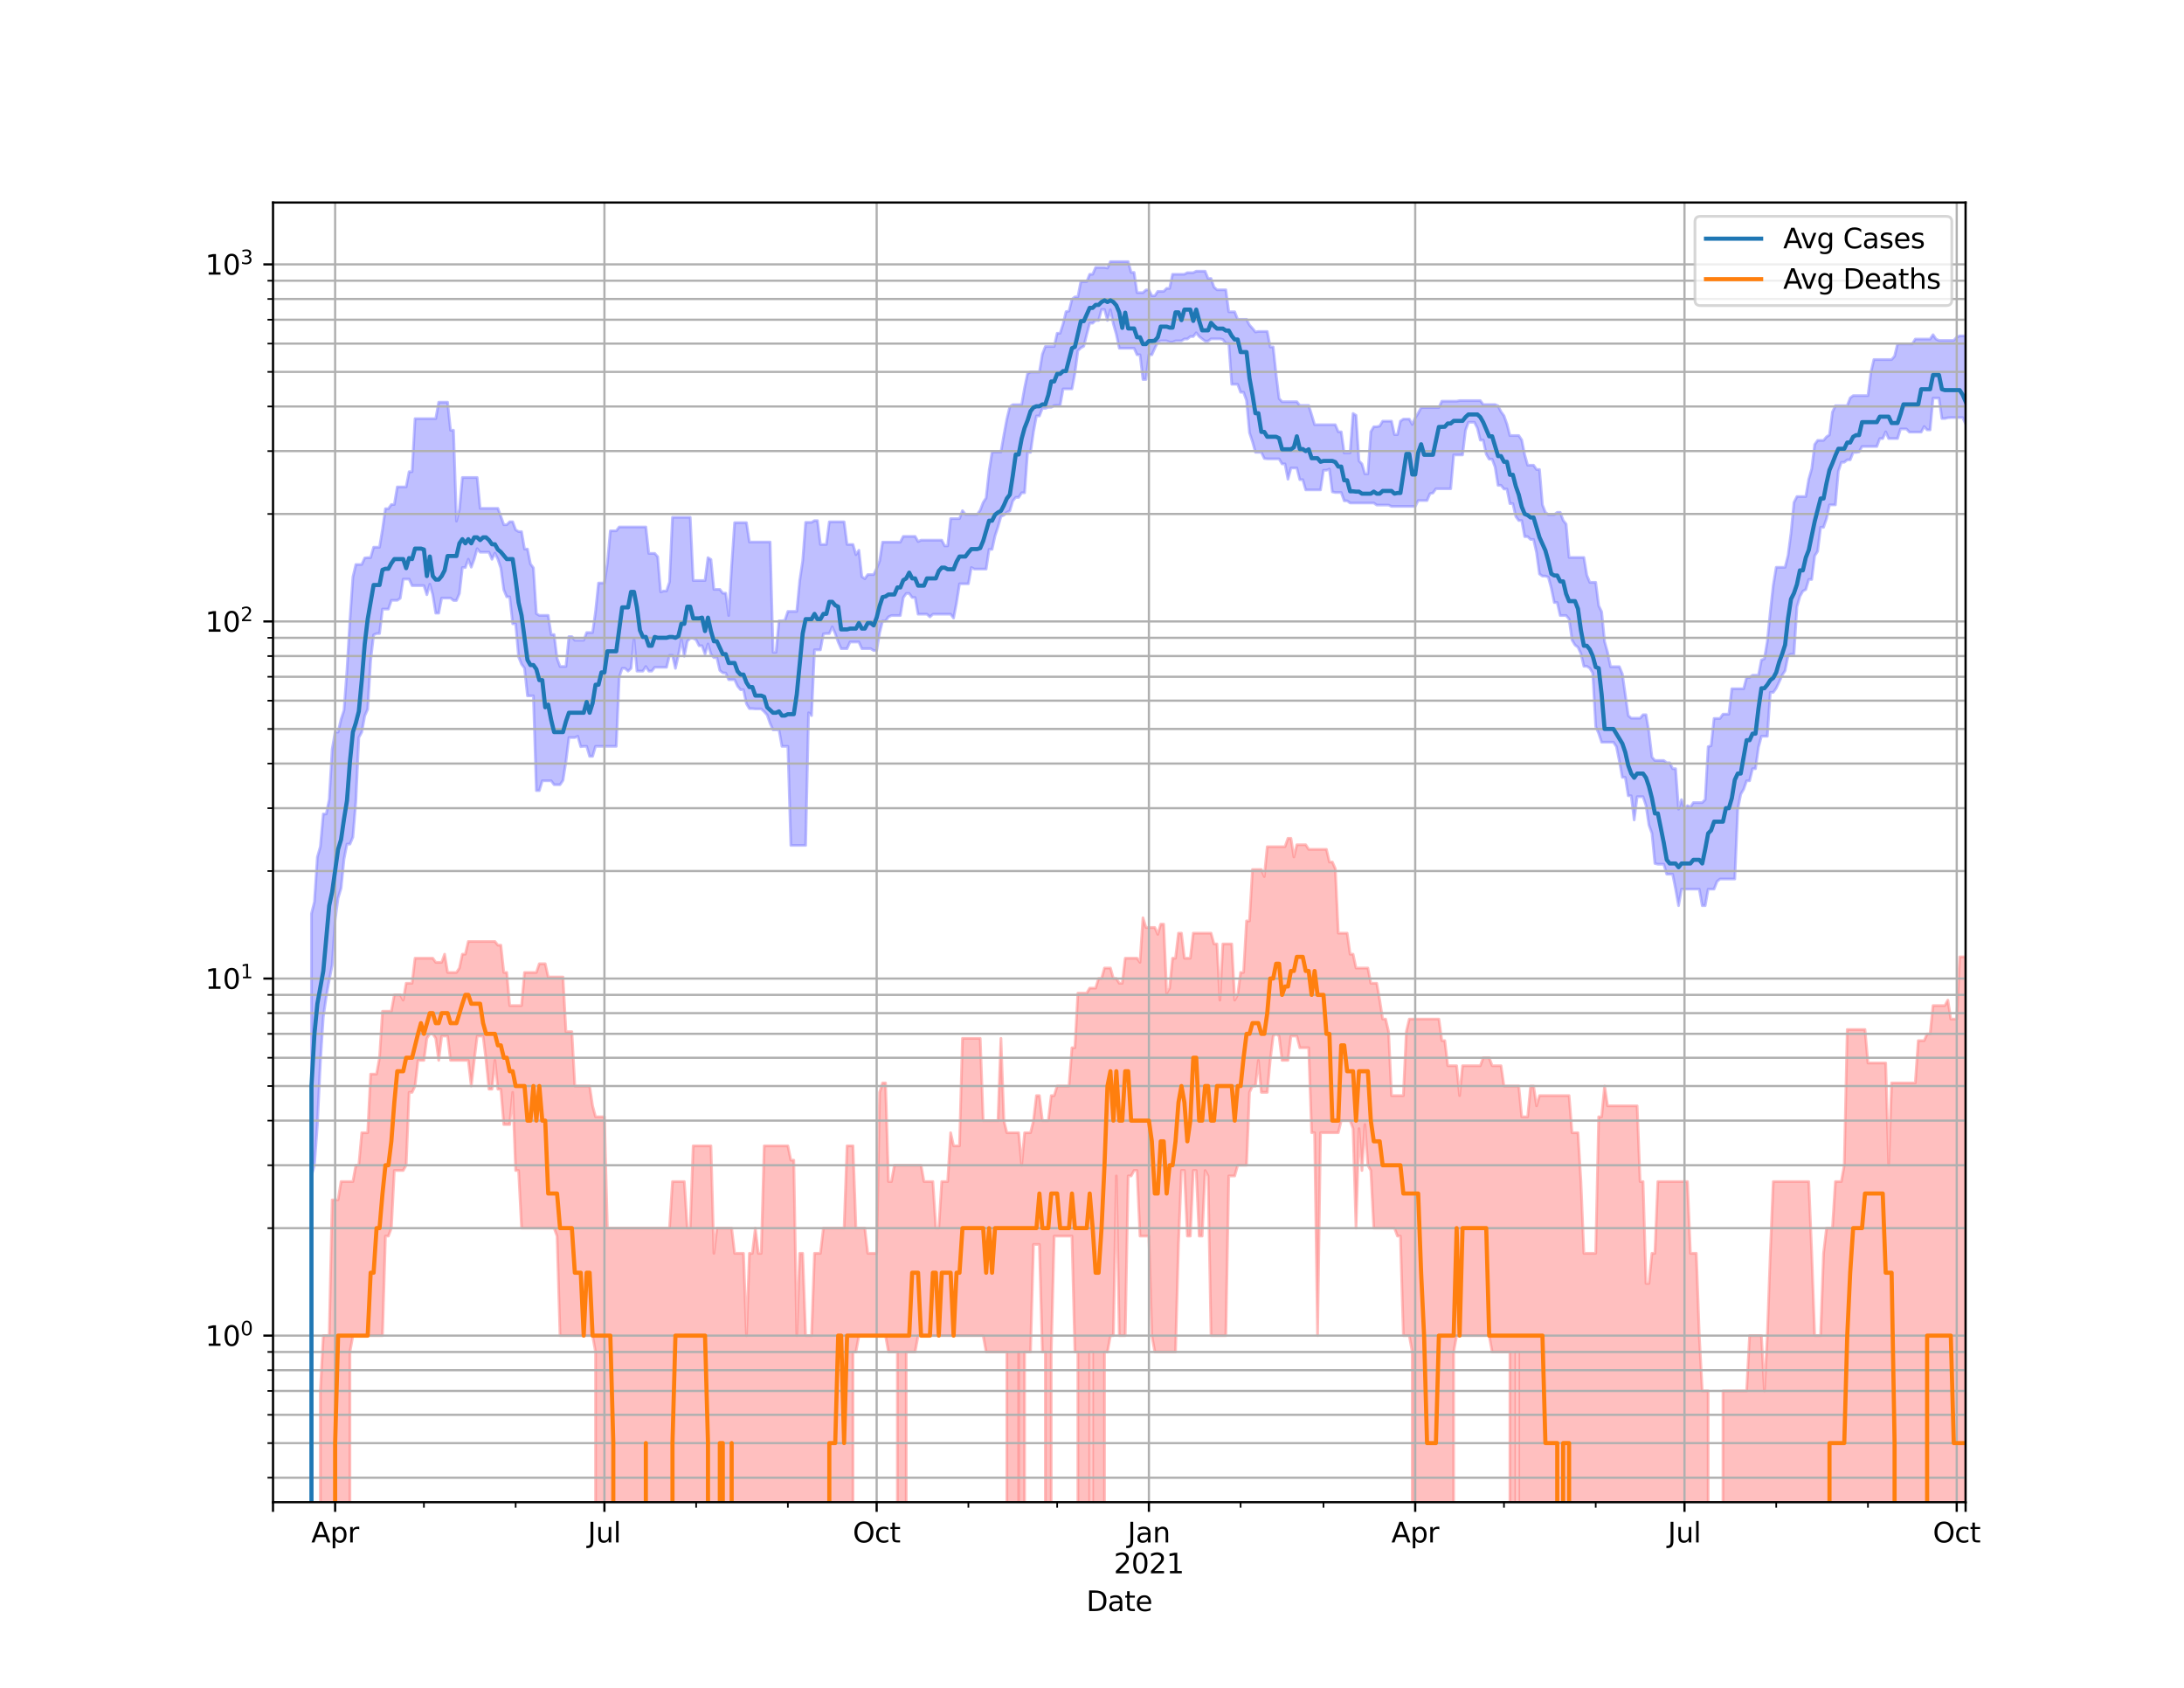 <?xml version="1.0" encoding="utf-8" standalone="no"?>
<!DOCTYPE svg PUBLIC "-//W3C//DTD SVG 1.1//EN"
  "http://www.w3.org/Graphics/SVG/1.1/DTD/svg11.dtd">
<svg height="612pt" version="1.1" viewBox="0 0 792 612" width="792pt" xmlns="http://www.w3.org/2000/svg" xmlns:xlink="http://www.w3.org/1999/xlink">
 <defs>
  <style type="text/css">*{stroke-linecap:butt;stroke-linejoin:round;}</style>
 </defs>
 <g id="figure_1">
  <g id="patch_1">
   <path d="M 0 612 
L 792 612 
L 792 0 
L 0 0 
z
" style="fill:#ffffff;"/>
  </g>
  <g id="axes_1">
   <g id="patch_2">
    <path d="M 99 544.68 
L 712.8 544.68 
L 712.8 73.44 
L 99 73.44 
z
" style="fill:#ffffff;"/>
   </g>
   <g id="PolyCollection_1">
    <path clip-path="url(#p68e2955192)" d="M 99 129958.075 
L 99 129958.075 
L 100.073 129958.075 
L 101.146 129958.075 
L 102.219 129958.075 
L 103.292 129958.075 
L 104.365 129958.075 
L 105.438 129958.075 
L 106.512 129958.075 
L 107.585 129958.075 
L 108.658 129958.075 
L 109.731 129958.075 
L 110.804 129958.075 
L 111.877 129958.075 
L 112.95 331.267 
L 114.023 326.994 
L 115.096 310.732 
L 116.169 307.007 
L 117.242 295.137 
L 118.315 295.137 
L 119.388 289.937 
L 120.462 271.628 
L 121.535 265.448 
L 122.608 265.448 
L 123.681 260.824 
L 124.754 257.54 
L 125.827 242.956 
L 126.9 224.777 
L 127.973 209.259 
L 129.046 204.677 
L 130.119 204.677 
L 131.192 204.677 
L 132.265 202.313 
L 133.338 202.201 
L 134.412 202.201 
L 135.485 198.419 
L 136.558 198.419 
L 137.631 198.419 
L 138.704 191.943 
L 139.777 184.454 
L 140.85 184.454 
L 141.923 182.926 
L 142.996 182.926 
L 144.069 176.556 
L 145.142 176.556 
L 146.215 176.556 
L 147.288 176.556 
L 148.362 171.028 
L 149.435 171.028 
L 150.508 151.8 
L 151.581 151.8 
L 152.654 151.8 
L 153.727 151.8 
L 154.8 151.8 
L 155.873 151.8 
L 156.946 151.8 
L 158.019 151.8 
L 159.092 145.833 
L 160.165 145.833 
L 161.238 145.833 
L 162.312 145.833 
L 163.385 156.014 
L 164.458 156.014 
L 165.531 188.95 
L 166.604 184.727 
L 167.677 173.143 
L 168.75 173.143 
L 169.823 173.143 
L 170.896 173.143 
L 171.969 173.143 
L 173.042 173.143 
L 174.115 184.318 
L 175.188 184.318 
L 176.262 184.318 
L 177.335 184.318 
L 178.408 184.318 
L 179.481 184.318 
L 180.554 184.318 
L 181.627 187.24 
L 182.7 190.261 
L 183.773 190.261 
L 184.846 189.186 
L 185.919 189.186 
L 186.992 192.099 
L 188.065 192.756 
L 189.138 192.756 
L 190.212 199.085 
L 191.285 199.085 
L 192.358 204.483 
L 193.431 205.897 
L 194.504 222.486 
L 195.577 223.132 
L 196.65 223.132 
L 197.723 223.132 
L 198.796 223.132 
L 199.869 230.087 
L 200.942 230.087 
L 202.015 238.734 
L 203.088 241.663 
L 204.162 241.663 
L 205.235 241.663 
L 206.308 230.826 
L 207.381 230.826 
L 208.454 232.143 
L 209.527 232.143 
L 210.6 232.143 
L 211.673 232.143 
L 212.746 229.357 
L 213.819 229.357 
L 214.892 229.357 
L 215.965 221.743 
L 217.038 211.412 
L 218.112 211.412 
L 219.185 211.412 
L 220.258 204.25 
L 221.331 192.474 
L 222.404 192.474 
L 223.477 192.474 
L 224.55 191.081 
L 225.623 191.081 
L 226.696 191.081 
L 227.769 191.081 
L 228.842 191.081 
L 229.915 191.081 
L 230.988 191.081 
L 232.062 191.081 
L 233.135 191.081 
L 234.208 191.081 
L 235.281 200.658 
L 236.354 200.658 
L 237.427 200.658 
L 238.5 201.867 
L 239.573 214.618 
L 240.646 214.294 
L 241.719 214.294 
L 242.792 211.018 
L 243.865 187.584 
L 244.938 187.584 
L 246.012 187.584 
L 247.085 187.584 
L 248.158 187.584 
L 249.231 187.584 
L 250.304 187.584 
L 251.377 210.498 
L 252.45 210.498 
L 253.523 210.498 
L 254.596 210.498 
L 255.669 210.498 
L 256.742 202.201 
L 257.815 202.876 
L 258.888 213.697 
L 259.962 213.697 
L 261.035 213.697 
L 262.108 215.085 
L 263.181 215.085 
L 264.254 223.186 
L 265.327 205.186 
L 266.4 189.513 
L 267.473 189.513 
L 268.546 189.513 
L 269.619 189.513 
L 270.692 189.513 
L 271.765 196.535 
L 272.838 196.535 
L 273.912 196.535 
L 274.985 196.535 
L 276.058 196.535 
L 277.131 196.535 
L 278.204 196.535 
L 279.277 196.535 
L 280.35 236.496 
L 281.423 236.496 
L 282.496 225.112 
L 283.569 225.112 
L 284.642 224.945 
L 285.715 221.69 
L 286.788 221.69 
L 287.862 221.69 
L 288.935 221.69 
L 290.008 210.541 
L 291.081 203.407 
L 292.154 189.394 
L 293.227 189.394 
L 294.3 189.394 
L 295.373 188.774 
L 296.446 188.774 
L 297.519 197.418 
L 298.592 197.418 
L 299.665 197.418 
L 300.738 189.216 
L 301.812 189.216 
L 302.885 189.216 
L 303.958 189.216 
L 305.031 189.216 
L 306.104 189.216 
L 307.177 197.418 
L 308.25 197.418 
L 309.323 197.418 
L 310.396 201.131 
L 311.469 199.509 
L 312.542 209.09 
L 313.615 209.854 
L 314.688 208.337 
L 315.762 208.337 
L 316.835 208.337 
L 317.908 206.097 
L 318.981 203.445 
L 320.054 196.568 
L 321.127 196.568 
L 322.2 196.568 
L 323.273 196.568 
L 324.346 196.568 
L 325.419 196.568 
L 326.492 196.568 
L 327.565 194.484 
L 328.638 194.484 
L 329.712 194.484 
L 330.785 194.484 
L 331.858 194.484 
L 332.931 196.366 
L 334.004 195.865 
L 335.077 195.865 
L 336.15 195.865 
L 337.223 195.865 
L 338.296 195.865 
L 339.369 195.865 
L 340.442 195.865 
L 341.515 195.865 
L 342.588 197.933 
L 343.662 197.933 
L 344.735 188.045 
L 345.808 188.045 
L 346.881 188.045 
L 347.954 188.045 
L 349.027 185.165 
L 350.1 186.53 
L 351.173 186.53 
L 352.246 186.53 
L 353.319 186.53 
L 354.392 186.53 
L 355.465 185 
L 356.538 182.19 
L 357.612 180.544 
L 358.685 170.686 
L 359.758 163.919 
L 360.831 163.919 
L 361.904 163.919 
L 362.977 163.919 
L 364.05 157.694 
L 365.123 151.952 
L 366.196 147.484 
L 367.269 146.729 
L 368.342 146.729 
L 369.415 146.729 
L 370.488 146.687 
L 371.562 140.588 
L 372.635 135.461 
L 373.708 134.884 
L 374.781 134.884 
L 375.854 134.884 
L 376.927 134.884 
L 378 128.436 
L 379.073 125.637 
L 380.146 125.637 
L 381.219 125.637 
L 382.292 125.637 
L 383.365 120.835 
L 384.438 120.835 
L 385.512 117.45 
L 386.585 113 
L 387.658 112.794 
L 388.731 108.509 
L 389.804 107.649 
L 390.877 107.649 
L 391.95 102.095 
L 393.023 102.095 
L 394.096 102.095 
L 395.169 99.456 
L 396.242 99.456 
L 397.315 96.97 
L 398.388 96.97 
L 399.462 96.97 
L 400.535 96.97 
L 401.608 97.195 
L 402.681 94.86 
L 403.754 94.86 
L 404.827 94.86 
L 405.9 94.86 
L 406.973 94.86 
L 408.046 94.86 
L 409.119 94.86 
L 410.192 98.771 
L 411.265 98.771 
L 412.338 106.117 
L 413.412 106.117 
L 414.485 106.117 
L 415.558 105.134 
L 416.631 105.134 
L 417.704 107.249 
L 418.777 107.249 
L 419.85 105.647 
L 420.923 105.647 
L 421.996 105.647 
L 423.069 104.56 
L 424.142 104.56 
L 425.215 99.438 
L 426.288 99.438 
L 427.362 99.438 
L 428.435 99.438 
L 429.508 99.438 
L 430.581 98.866 
L 431.654 98.866 
L 432.727 98.866 
L 433.8 98.335 
L 434.873 98.335 
L 435.946 98.335 
L 437.019 98.335 
L 438.092 100.981 
L 439.165 100.981 
L 440.238 104.096 
L 441.312 105.081 
L 442.385 105.081 
L 443.458 105.081 
L 444.531 105.081 
L 445.604 113.053 
L 446.677 113.053 
L 447.75 113.053 
L 448.823 115.79 
L 449.896 115.79 
L 450.969 115.79 
L 452.042 115.79 
L 453.115 117.856 
L 454.188 119.049 
L 455.262 120.363 
L 456.335 120.181 
L 457.408 120.181 
L 458.481 120.181 
L 459.554 120.181 
L 460.627 125.799 
L 461.7 125.799 
L 462.773 135.837 
L 463.846 144.509 
L 464.919 145.656 
L 465.992 145.656 
L 467.065 145.656 
L 468.138 145.656 
L 469.212 145.656 
L 470.285 145.656 
L 471.358 147.008 
L 472.431 147.008 
L 473.504 147.008 
L 474.577 147.008 
L 475.65 150.418 
L 476.723 154.002 
L 477.796 154.002 
L 478.869 154.002 
L 479.942 154.002 
L 481.015 154.002 
L 482.088 154.002 
L 483.162 154.002 
L 484.235 154.002 
L 485.308 156.574 
L 486.381 156.574 
L 487.454 164.241 
L 488.527 164.241 
L 489.6 164.241 
L 490.673 149.916 
L 491.746 150.582 
L 492.819 167.101 
L 493.892 168.21 
L 494.965 171.825 
L 496.038 171.825 
L 497.112 156.541 
L 498.185 154.734 
L 499.258 154.734 
L 500.331 154.494 
L 501.404 152.704 
L 502.477 152.704 
L 503.55 152.704 
L 504.623 152.704 
L 505.696 157.593 
L 506.769 157.593 
L 507.842 152.704 
L 508.915 151.968 
L 509.988 151.968 
L 511.062 151.968 
L 512.135 153.907 
L 513.208 151.542 
L 514.281 149.828 
L 515.354 147.781 
L 516.427 147.781 
L 517.5 147.781 
L 518.573 147.781 
L 519.646 147.781 
L 520.719 147.781 
L 521.792 147.781 
L 522.865 145.465 
L 523.938 145.465 
L 525.012 145.465 
L 526.085 145.465 
L 527.158 145.465 
L 528.231 145.465 
L 529.304 145.262 
L 530.377 145.262 
L 531.45 145.262 
L 532.523 145.262 
L 533.596 145.262 
L 534.669 145.262 
L 535.742 145.262 
L 536.815 145.262 
L 537.888 146.701 
L 538.962 146.701 
L 540.035 146.701 
L 541.108 146.701 
L 542.181 146.701 
L 543.254 147.161 
L 544.327 149.302 
L 545.4 150.746 
L 546.473 153.765 
L 547.546 157.931 
L 548.619 157.931 
L 549.692 157.931 
L 550.765 157.931 
L 551.838 159.531 
L 552.912 164.909 
L 553.985 168.68 
L 555.058 168.68 
L 556.131 168.68 
L 557.204 170.241 
L 558.277 170.241 
L 559.35 183.058 
L 560.423 185.774 
L 561.496 186.615 
L 562.569 186.615 
L 563.642 186.615 
L 564.715 185.774 
L 565.788 185.774 
L 566.862 188.686 
L 567.935 190.02 
L 569.008 202.127 
L 570.081 202.127 
L 571.154 202.127 
L 572.227 202.127 
L 573.3 202.127 
L 574.373 202.127 
L 575.446 208.587 
L 576.519 211.149 
L 577.592 211.149 
L 578.665 211.149 
L 579.738 219.621 
L 580.812 221.796 
L 581.885 232.653 
L 582.958 236.496 
L 584.031 241.739 
L 585.104 241.739 
L 586.177 241.739 
L 587.25 241.739 
L 588.323 244.358 
L 589.396 251.945 
L 590.469 259.467 
L 591.542 260.403 
L 592.615 260.403 
L 593.688 260.403 
L 594.762 260.403 
L 595.835 259.158 
L 596.908 259.158 
L 597.981 265.448 
L 599.054 274.519 
L 600.127 275.746 
L 601.2 275.746 
L 602.273 275.746 
L 603.346 275.746 
L 604.419 276.579 
L 605.492 276.579 
L 606.565 278.718 
L 607.638 278.718 
L 608.712 293.412 
L 609.785 289.937 
L 610.858 293.412 
L 611.931 292.107 
L 613.004 292.662 
L 614.077 291.011 
L 615.15 291.011 
L 616.223 291.011 
L 617.296 291.011 
L 618.369 289.937 
L 619.442 270.739 
L 620.515 270.362 
L 621.588 260.508 
L 622.662 260.508 
L 623.735 260.508 
L 624.808 258.953 
L 625.881 258.953 
L 626.954 258.953 
L 628.027 249.733 
L 629.1 249.733 
L 630.173 249.733 
L 631.246 249.733 
L 632.319 249.733 
L 633.392 245.634 
L 634.465 245.634 
L 635.538 244.833 
L 636.612 244.833 
L 637.685 244.833 
L 638.758 239.308 
L 639.831 238.877 
L 640.904 232.525 
L 641.977 221.849 
L 643.05 212.208 
L 644.123 205.699 
L 645.196 205.699 
L 646.269 205.699 
L 647.342 205.699 
L 648.415 201.424 
L 649.488 193.231 
L 650.562 182.19 
L 651.635 180.039 
L 652.708 180.039 
L 653.781 180.039 
L 654.854 180.039 
L 655.927 173.724 
L 657 169.968 
L 658.073 161.177 
L 659.146 159.688 
L 660.219 159.688 
L 661.292 159.688 
L 662.365 158.391 
L 663.438 157.677 
L 664.512 149.418 
L 665.585 147.105 
L 666.658 147.105 
L 667.731 147.105 
L 668.804 147.105 
L 669.877 147.105 
L 670.95 144.282 
L 672.023 143.45 
L 673.096 143.45 
L 674.169 143.45 
L 675.242 143.45 
L 676.315 143.45 
L 677.388 143.45 
L 678.462 135.03 
L 679.535 130.376 
L 680.608 130.376 
L 681.681 130.376 
L 682.754 130.376 
L 683.827 130.376 
L 684.9 130.376 
L 685.973 130.376 
L 687.046 129.143 
L 688.119 124.709 
L 689.192 124.709 
L 690.265 124.709 
L 691.338 124.709 
L 692.412 124.709 
L 693.485 124.709 
L 694.558 122.952 
L 695.631 122.952 
L 696.704 122.952 
L 697.777 122.952 
L 698.85 122.952 
L 699.923 122.952 
L 700.996 121.355 
L 702.069 122.952 
L 703.142 123.446 
L 704.215 123.446 
L 705.288 123.446 
L 706.362 123.446 
L 707.435 123.446 
L 708.508 123.446 
L 709.581 122.3 
L 710.654 121.79 
L 711.727 121.79 
L 712.8 121.79 
L 712.8 153.639 
L 712.8 153.639 
L 711.727 151.421 
L 710.654 151.421 
L 709.581 151.421 
L 708.508 151.421 
L 707.435 151.421 
L 706.362 151.482 
L 705.288 151.754 
L 704.215 151.754 
L 703.142 144.335 
L 702.069 144.335 
L 700.996 144.335 
L 699.923 155.867 
L 698.85 155.867 
L 697.777 154.638 
L 696.704 156.673 
L 695.631 156.673 
L 694.558 156.673 
L 693.485 156.673 
L 692.412 156.673 
L 691.338 155.541 
L 690.265 155.541 
L 689.192 155.541 
L 688.119 159.027 
L 687.046 159.027 
L 685.973 159.027 
L 684.9 159.027 
L 683.827 156.574 
L 682.754 159.027 
L 681.681 159.027 
L 680.608 161.9 
L 679.535 161.9 
L 678.462 161.9 
L 677.388 161.9 
L 676.315 161.9 
L 675.242 161.9 
L 674.169 163.863 
L 673.096 164.033 
L 672.023 164.033 
L 670.95 166.723 
L 669.877 166.723 
L 668.804 167.623 
L 667.731 167.623 
L 666.658 170.878 
L 665.585 183.058 
L 664.512 183.058 
L 663.438 183.058 
L 662.365 188.045 
L 661.292 191.203 
L 660.219 191.203 
L 659.146 199.901 
L 658.073 201.535 
L 657 210.11 
L 655.927 210.11 
L 654.854 213.742 
L 653.781 214.34 
L 652.708 216.269 
L 651.635 220.08 
L 650.562 237.186 
L 649.488 237.186 
L 648.415 237.744 
L 647.342 243.187 
L 646.269 244.833 
L 645.196 247.271 
L 644.123 249.56 
L 643.05 251.05 
L 641.977 251.05 
L 640.904 266.96 
L 639.831 266.96 
L 638.758 266.96 
L 637.685 270.992 
L 636.612 278.718 
L 635.538 278.718 
L 634.465 283.097 
L 633.392 283.097 
L 632.319 286.164 
L 631.246 288.019 
L 630.173 293.412 
L 629.1 318.719 
L 628.027 318.719 
L 626.954 318.719 
L 625.881 318.719 
L 624.808 318.719 
L 623.735 318.719 
L 622.662 319.614 
L 621.588 322.388 
L 620.515 322.388 
L 619.442 322.388 
L 618.369 328.383 
L 617.296 328.383 
L 616.223 322.388 
L 615.15 322.388 
L 614.077 322.388 
L 613.004 322.388 
L 611.931 322.388 
L 610.858 322.388 
L 609.785 322.388 
L 608.712 328.383 
L 607.638 322.388 
L 606.565 316.971 
L 605.492 316.971 
L 604.419 316.971 
L 603.346 313.36 
L 602.273 313.36 
L 601.2 313.36 
L 600.127 313.092 
L 599.054 302.174 
L 597.981 299.169 
L 596.908 292.107 
L 595.835 288.882 
L 594.762 288.882 
L 593.688 288.882 
L 592.615 297.319 
L 591.542 288.535 
L 590.469 288.535 
L 589.396 281.855 
L 588.323 281.855 
L 587.25 276.023 
L 586.177 270.739 
L 585.104 269.123 
L 584.031 269.123 
L 582.958 269.123 
L 581.885 269.123 
L 580.812 269.123 
L 579.738 265.909 
L 578.665 263.42 
L 577.592 244.043 
L 576.519 242.268 
L 575.446 241.588 
L 574.373 241.588 
L 573.3 236.978 
L 572.227 234.674 
L 571.154 233.883 
L 570.081 232.079 
L 569.008 224.444 
L 567.935 223.186 
L 566.862 223.186 
L 565.788 223.186 
L 564.715 218.465 
L 563.642 218.465 
L 562.569 213.287 
L 561.496 209.259 
L 560.423 208.88 
L 559.35 208.88 
L 558.277 208.13 
L 557.204 200.368 
L 556.131 195.599 
L 555.058 195.599 
L 553.985 194.581 
L 552.912 194.581 
L 551.838 188.745 
L 550.765 188.745 
L 549.692 187.297 
L 548.619 182.61 
L 547.546 182.61 
L 546.473 177.317 
L 545.4 177.317 
L 544.327 175.969 
L 543.254 175.969 
L 542.181 169.341 
L 541.108 166.486 
L 540.035 166.486 
L 538.962 164.679 
L 537.888 159.583 
L 536.815 159.583 
L 535.742 155.2 
L 534.669 153.108 
L 533.596 153.108 
L 532.523 153.108 
L 531.45 156.014 
L 530.377 164.947 
L 529.304 164.947 
L 528.231 164.947 
L 527.158 164.947 
L 526.085 177.222 
L 525.012 177.222 
L 523.938 177.222 
L 522.865 177.222 
L 521.792 177.222 
L 520.719 177.222 
L 519.646 178.748 
L 518.573 178.994 
L 517.5 181.49 
L 516.427 181.49 
L 515.354 181.49 
L 514.281 181.49 
L 513.208 183.618 
L 512.135 183.618 
L 511.062 183.618 
L 509.988 183.618 
L 508.915 183.618 
L 507.842 183.618 
L 506.769 183.618 
L 505.696 183.618 
L 504.623 183.618 
L 503.55 183.138 
L 502.477 183.138 
L 501.404 183.138 
L 500.331 183.138 
L 499.258 183.138 
L 498.185 182.373 
L 497.112 182.373 
L 496.038 182.373 
L 494.965 182.373 
L 493.892 182.373 
L 492.819 182.373 
L 491.746 182.373 
L 490.673 182.373 
L 489.6 182.373 
L 488.527 181.593 
L 487.454 181.593 
L 486.381 178.576 
L 485.308 178.576 
L 484.235 178.576 
L 483.162 178.356 
L 482.088 170.094 
L 481.015 170.516 
L 479.942 170.516 
L 478.869 177.629 
L 477.796 177.629 
L 476.723 177.629 
L 475.65 177.629 
L 474.577 177.629 
L 473.504 177.629 
L 472.431 173.927 
L 471.358 173.927 
L 470.285 169.695 
L 469.212 169.695 
L 468.138 169.695 
L 467.065 173.769 
L 465.992 168.21 
L 464.919 168.21 
L 463.846 166.387 
L 462.773 166.387 
L 461.7 166.387 
L 460.627 166.387 
L 459.554 166.387 
L 458.481 166.249 
L 457.408 163.995 
L 456.335 163.995 
L 455.262 163.995 
L 454.188 160.144 
L 453.115 156.906 
L 452.042 145.208 
L 450.969 142.232 
L 449.896 142.232 
L 448.823 139.332 
L 447.75 139.332 
L 446.677 139.332 
L 445.604 124.512 
L 444.531 124.512 
L 443.458 123.107 
L 442.385 122.861 
L 441.312 122.861 
L 440.238 122.861 
L 439.165 122.861 
L 438.092 123.676 
L 437.019 123.676 
L 435.946 122.861 
L 434.873 122.022 
L 433.8 120.66 
L 432.727 122.022 
L 431.654 122.022 
L 430.581 122.906 
L 429.508 122.906 
L 428.435 123.593 
L 427.362 123.593 
L 426.288 123.593 
L 425.215 124.064 
L 424.142 124.064 
L 423.069 123.593 
L 421.996 123.593 
L 420.923 123.593 
L 419.85 124.064 
L 418.777 126.27 
L 417.704 128.637 
L 416.631 128.637 
L 415.558 137.605 
L 414.485 137.605 
L 413.412 128.637 
L 412.338 128.637 
L 411.265 126.27 
L 410.192 126.27 
L 409.119 126.27 
L 408.046 126.27 
L 406.973 126.27 
L 405.9 126.27 
L 404.827 121.213 
L 403.754 117.483 
L 402.681 112.325 
L 401.608 116.185 
L 400.535 112.227 
L 399.462 112.227 
L 398.388 116.185 
L 397.315 116.152 
L 396.242 117.186 
L 395.169 117.186 
L 394.096 121.24 
L 393.023 125.532 
L 391.95 126.135 
L 390.877 127.186 
L 389.804 135.37 
L 388.731 141.013 
L 387.658 141.013 
L 386.585 141.013 
L 385.512 141.013 
L 384.438 146.966 
L 383.365 146.966 
L 382.292 147.036 
L 381.219 147.682 
L 380.146 147.682 
L 379.073 148.065 
L 378 148.065 
L 376.927 150.82 
L 375.854 150.82 
L 374.781 156.557 
L 373.708 164.033 
L 372.635 164.033 
L 371.562 178.674 
L 370.488 178.674 
L 369.415 180.342 
L 368.342 180.342 
L 367.269 181.645 
L 366.196 185.248 
L 365.123 185.774 
L 364.05 186.785 
L 362.977 187.297 
L 361.904 191.05 
L 360.831 194.322 
L 359.758 199.191 
L 358.685 199.191 
L 357.612 206.337 
L 356.538 206.337 
L 355.465 206.337 
L 354.392 206.337 
L 353.319 206.337 
L 352.246 205.778 
L 351.173 211.676 
L 350.1 211.676 
L 349.027 211.676 
L 347.954 211.676 
L 346.881 218.514 
L 345.808 224.113 
L 344.735 222.701 
L 343.662 222.701 
L 342.588 222.701 
L 341.515 222.701 
L 340.442 222.701 
L 339.369 222.701 
L 338.296 222.701 
L 337.223 223.675 
L 336.15 222.701 
L 335.077 222.701 
L 334.004 222.701 
L 332.931 222.701 
L 331.858 216.653 
L 330.785 216.653 
L 329.712 215.179 
L 328.638 215.179 
L 327.565 216.701 
L 326.492 223.186 
L 325.419 223.186 
L 324.346 223.186 
L 323.273 223.186 
L 322.2 223.675 
L 321.127 225.168 
L 320.054 225.168 
L 318.981 229.478 
L 317.908 235.882 
L 316.835 235.882 
L 315.762 235.208 
L 314.688 235.208 
L 313.615 235.208 
L 312.542 235.208 
L 311.469 232.781 
L 310.396 232.781 
L 309.323 232.781 
L 308.25 232.781 
L 307.177 235.208 
L 306.104 235.208 
L 305.031 235.208 
L 303.958 232.781 
L 302.885 229.721 
L 301.812 227.282 
L 300.738 229.721 
L 299.665 229.721 
L 298.592 229.842 
L 297.519 235.611 
L 296.446 235.611 
L 295.373 235.611 
L 294.3 259.467 
L 293.227 258.444 
L 292.154 306.528 
L 291.081 306.528 
L 290.008 306.528 
L 288.935 306.528 
L 287.862 306.528 
L 286.788 306.528 
L 285.715 270.613 
L 284.642 270.613 
L 283.569 270.613 
L 282.496 264.651 
L 281.423 264.651 
L 280.35 264.651 
L 279.277 262.324 
L 278.204 259.261 
L 277.131 258.04 
L 276.058 257.043 
L 274.985 257.043 
L 273.912 257.043 
L 272.838 256.945 
L 271.765 256.945 
L 270.692 255.197 
L 269.619 250.081 
L 268.546 250.081 
L 267.473 248.787 
L 266.4 246.447 
L 265.327 246.447 
L 264.254 246.447 
L 263.181 244.043 
L 262.108 243.965 
L 261.035 243.11 
L 259.962 238.449 
L 258.888 238.449 
L 257.815 237.186 
L 256.742 233.492 
L 255.669 237.186 
L 254.596 234.146 
L 253.523 234.146 
L 252.45 232.016 
L 251.377 231.449 
L 250.304 231.449 
L 249.231 232.525 
L 248.158 237.955 
L 247.085 231.826 
L 246.012 237.604 
L 244.938 242.344 
L 243.865 237.604 
L 242.792 237.604 
L 241.719 241.965 
L 240.646 241.965 
L 239.573 241.965 
L 238.5 241.965 
L 237.427 241.965 
L 236.354 243.342 
L 235.281 243.342 
L 234.208 241.663 
L 233.135 243.342 
L 232.062 243.342 
L 230.988 243.342 
L 229.915 231.763 
L 228.842 242.344 
L 227.769 243.342 
L 226.696 242.344 
L 225.623 242.344 
L 224.55 245.473 
L 223.477 270.613 
L 222.404 270.613 
L 221.331 270.613 
L 220.258 270.613 
L 219.185 270.613 
L 218.112 270.613 
L 217.038 270.613 
L 215.965 270.613 
L 214.892 274.25 
L 213.819 274.25 
L 212.746 270.613 
L 211.673 270.613 
L 210.6 270.739 
L 209.527 266.96 
L 208.454 267.434 
L 207.381 267.434 
L 206.308 267.434 
L 205.235 276.161 
L 204.162 282.941 
L 203.088 284.529 
L 202.015 284.529 
L 200.942 284.529 
L 199.869 283.097 
L 198.796 283.097 
L 197.723 283.097 
L 196.65 283.097 
L 195.577 286.664 
L 194.504 286.664 
L 193.431 252.308 
L 192.358 252.308 
L 191.285 252.308 
L 190.212 242.268 
L 189.138 240.842 
L 188.065 238.166 
L 186.992 226.187 
L 185.919 226.187 
L 184.846 216.413 
L 183.773 216.413 
L 182.7 213.88 
L 181.627 206.017 
L 180.554 202.801 
L 179.481 200.549 
L 178.408 202.801 
L 177.335 200.224 
L 176.262 200.224 
L 175.188 200.224 
L 174.115 200.224 
L 173.042 198.944 
L 171.969 202.763 
L 170.896 205.659 
L 169.823 202.763 
L 168.75 205.778 
L 167.677 205.778 
L 166.604 215.179 
L 165.531 217.723 
L 164.458 217.723 
L 163.385 216.846 
L 162.312 216.846 
L 161.238 216.846 
L 160.165 216.846 
L 159.092 222.326 
L 158.019 222.326 
L 156.946 215.65 
L 155.873 211.809 
L 154.8 215.65 
L 153.727 212.342 
L 152.654 212.342 
L 151.581 212.342 
L 150.508 212.342 
L 149.435 212.342 
L 148.362 209.982 
L 147.288 209.982 
L 146.215 209.982 
L 145.142 216.943 
L 144.069 217.674 
L 142.996 217.674 
L 141.923 217.674 
L 140.85 220.853 
L 139.777 220.853 
L 138.704 220.853 
L 137.631 229.721 
L 136.558 229.721 
L 135.485 230.209 
L 134.412 239.525 
L 133.338 257.142 
L 132.265 259.57 
L 131.192 265.448 
L 130.119 267.434 
L 129.046 290.651 
L 127.973 303.513 
L 126.9 306.054 
L 125.827 306.054 
L 124.754 311.508 
L 123.681 322.073 
L 122.608 325.639 
L 121.535 333.531 
L 120.462 349.965 
L 119.388 355.376 
L 118.315 361.363 
L 117.242 368.782 
L 116.169 385.441 
L 115.096 407.757 
L 114.023 422.51 
L 112.95 426.389 
L 111.877 129958.075 
L 110.804 129958.075 
L 109.731 129958.075 
L 108.658 129958.075 
L 107.585 129958.075 
L 106.512 129958.075 
L 105.438 129958.075 
L 104.365 129958.075 
L 103.292 129958.075 
L 102.219 129958.075 
L 101.146 129958.075 
L 100.073 129958.075 
L 99 129958.075 
z
" style="fill:#8080ff;fill-opacity:0.5;stroke:#8080ff;stroke-opacity:0.5;"/>
   </g>
   <g id="PolyCollection_2">
    <path clip-path="url(#p68e2955192)" d="M 99 129958.075 
L 99 129958.075 
L 100.073 129958.075 
L 101.146 129958.075 
L 102.219 129958.075 
L 103.292 129958.075 
L 104.365 129958.075 
L 105.438 129958.075 
L 106.512 129958.075 
L 107.585 129958.075 
L 108.658 129958.075 
L 109.731 129958.075 
L 110.804 129958.075 
L 111.877 129958.075 
L 112.95 129958.075 
L 114.023 129958.075 
L 115.096 129958.075 
L 116.169 504.34 
L 117.242 484.285 
L 118.315 484.285 
L 119.388 484.285 
L 120.462 435.057 
L 121.535 435.057 
L 122.608 435.057 
L 123.681 428.434 
L 124.754 428.434 
L 125.827 428.434 
L 126.9 428.434 
L 127.973 428.434 
L 129.046 422.51 
L 130.119 422.51 
L 131.192 410.717 
L 132.265 410.717 
L 133.338 410.717 
L 134.412 389.459 
L 135.485 389.459 
L 136.558 389.459 
L 137.631 383.534 
L 138.704 366.66 
L 139.777 366.66 
L 140.85 366.66 
L 141.923 366.66 
L 142.996 360.735 
L 144.069 360.735 
L 145.142 360.735 
L 146.215 362.641 
L 147.288 356.523 
L 148.362 356.523 
L 149.435 356.523 
L 150.508 347.443 
L 151.581 347.443 
L 152.654 347.443 
L 153.727 347.443 
L 154.8 347.443 
L 155.873 347.443 
L 156.946 347.443 
L 158.019 348.943 
L 159.092 348.943 
L 160.165 348.943 
L 161.238 345.982 
L 162.312 352.605 
L 163.385 352.605 
L 164.458 352.605 
L 165.531 352.605 
L 166.604 351.006 
L 167.677 345.982 
L 168.75 345.982 
L 169.823 341.371 
L 170.896 341.371 
L 171.969 341.371 
L 173.042 341.371 
L 174.115 341.371 
L 175.188 341.371 
L 176.262 341.371 
L 177.335 341.371 
L 178.408 341.371 
L 179.481 341.371 
L 180.554 342.715 
L 181.627 342.715 
L 182.7 352.605 
L 183.773 352.605 
L 184.846 364.615 
L 185.919 364.615 
L 186.992 364.615 
L 188.065 364.615 
L 189.138 364.615 
L 190.212 352.605 
L 191.285 352.605 
L 192.358 352.605 
L 193.431 352.605 
L 194.504 352.605 
L 195.577 349.451 
L 196.65 349.451 
L 197.723 349.451 
L 198.796 354.251 
L 199.869 354.251 
L 200.942 354.251 
L 202.015 354.251 
L 203.088 354.251 
L 204.162 354.251 
L 205.235 374.069 
L 206.308 374.069 
L 207.381 374.069 
L 208.454 393.786 
L 209.527 393.786 
L 210.6 393.786 
L 211.673 393.786 
L 212.746 393.786 
L 213.819 393.786 
L 214.892 400.974 
L 215.965 404.945 
L 217.038 404.945 
L 218.112 404.945 
L 219.185 404.945 
L 220.258 445.309 
L 221.331 445.309 
L 222.404 445.309 
L 223.477 445.309 
L 224.55 445.309 
L 225.623 445.309 
L 226.696 445.309 
L 227.769 445.309 
L 228.842 445.309 
L 229.915 445.309 
L 230.988 445.309 
L 232.062 445.309 
L 233.135 445.309 
L 234.208 445.309 
L 235.281 445.309 
L 236.354 445.309 
L 237.427 445.309 
L 238.5 445.309 
L 239.573 445.309 
L 240.646 445.309 
L 241.719 445.309 
L 242.792 445.309 
L 243.865 428.434 
L 244.938 428.434 
L 246.012 428.434 
L 247.085 428.434 
L 248.158 428.434 
L 249.231 445.309 
L 250.304 445.309 
L 251.377 415.472 
L 252.45 415.472 
L 253.523 415.472 
L 254.596 415.472 
L 255.669 415.472 
L 256.742 415.472 
L 257.815 415.472 
L 258.888 454.447 
L 259.962 445.309 
L 261.035 445.309 
L 262.108 445.309 
L 263.181 445.309 
L 264.254 445.309 
L 265.327 445.309 
L 266.4 454.447 
L 267.473 454.447 
L 268.546 454.447 
L 269.619 454.447 
L 270.692 484.285 
L 271.765 454.447 
L 272.838 454.447 
L 273.912 445.309 
L 274.985 454.447 
L 276.058 454.447 
L 277.131 415.472 
L 278.204 415.472 
L 279.277 415.472 
L 280.35 415.472 
L 281.423 415.472 
L 282.496 415.472 
L 283.569 415.472 
L 284.642 415.472 
L 285.715 415.472 
L 286.788 420.666 
L 287.862 420.666 
L 288.935 484.285 
L 290.008 454.447 
L 291.081 454.447 
L 292.154 484.285 
L 293.227 484.285 
L 294.3 484.285 
L 295.373 454.447 
L 296.446 454.447 
L 297.519 454.447 
L 298.592 445.309 
L 299.665 445.309 
L 300.738 445.309 
L 301.812 445.309 
L 302.885 445.309 
L 303.958 445.309 
L 305.031 445.309 
L 306.104 445.309 
L 307.177 415.472 
L 308.25 415.472 
L 309.323 415.472 
L 310.396 445.309 
L 311.469 445.309 
L 312.542 445.309 
L 313.615 445.309 
L 314.688 454.447 
L 315.762 454.447 
L 316.835 454.447 
L 317.908 454.447 
L 318.981 396.082 
L 320.054 392.673 
L 321.127 392.673 
L 322.2 428.434 
L 323.273 428.434 
L 324.346 422.51 
L 325.419 422.51 
L 326.492 422.51 
L 327.565 422.51 
L 328.638 422.51 
L 329.712 422.51 
L 330.785 422.51 
L 331.858 422.51 
L 332.931 422.51 
L 334.004 422.51 
L 335.077 428.434 
L 336.15 428.434 
L 337.223 428.434 
L 338.296 428.434 
L 339.369 445.309 
L 340.442 445.309 
L 341.515 428.434 
L 342.588 428.434 
L 343.662 428.434 
L 344.735 410.717 
L 345.808 415.472 
L 346.881 415.472 
L 347.954 415.472 
L 349.027 376.496 
L 350.1 376.496 
L 351.173 376.496 
L 352.246 376.496 
L 353.319 376.496 
L 354.392 376.496 
L 355.465 376.496 
L 356.538 406.334 
L 357.612 406.334 
L 358.685 406.334 
L 359.758 406.334 
L 360.831 406.334 
L 361.904 406.334 
L 362.977 376.496 
L 364.05 406.334 
L 365.123 410.717 
L 366.196 410.717 
L 367.269 410.717 
L 368.342 410.717 
L 369.415 410.717 
L 370.488 422.51 
L 371.562 410.717 
L 372.635 410.717 
L 373.708 410.717 
L 374.781 406.334 
L 375.854 397.265 
L 376.927 397.265 
L 378 406.334 
L 379.073 406.334 
L 380.146 406.334 
L 381.219 397.265 
L 382.292 397.265 
L 383.365 393.786 
L 384.438 393.786 
L 385.512 393.786 
L 386.585 393.786 
L 387.658 393.786 
L 388.731 379.905 
L 389.804 379.905 
L 390.877 360.114 
L 391.95 360.114 
L 393.023 360.114 
L 394.096 360.114 
L 395.169 358.29 
L 396.242 358.29 
L 397.315 358.29 
L 398.388 354.811 
L 399.462 354.811 
L 400.535 351.006 
L 401.608 351.006 
L 402.681 351.006 
L 403.754 354.811 
L 404.827 354.811 
L 405.9 356.523 
L 406.973 356.523 
L 408.046 347.443 
L 409.119 347.443 
L 410.192 347.443 
L 411.265 347.443 
L 412.338 347.443 
L 413.412 348.943 
L 414.485 332.766 
L 415.558 336.294 
L 416.631 336.294 
L 417.704 336.294 
L 418.777 336.294 
L 419.85 338.775 
L 420.923 335.093 
L 421.996 335.093 
L 423.069 360.114 
L 424.142 358.29 
L 425.215 347.443 
L 426.288 347.443 
L 427.362 338.354 
L 428.435 338.354 
L 429.508 347.443 
L 430.581 347.443 
L 431.654 347.443 
L 432.727 338.354 
L 433.8 338.354 
L 434.873 338.354 
L 435.946 338.354 
L 437.019 338.354 
L 438.092 338.354 
L 439.165 338.354 
L 440.238 342.263 
L 441.312 342.263 
L 442.385 362.641 
L 443.458 342.263 
L 444.531 342.263 
L 445.604 342.263 
L 446.677 342.263 
L 447.75 362.641 
L 448.823 360.735 
L 449.896 352.605 
L 450.969 352.605 
L 452.042 333.918 
L 453.115 333.918 
L 454.188 315.276 
L 455.262 315.276 
L 456.335 315.276 
L 457.408 315.276 
L 458.481 317.839 
L 459.554 307.007 
L 460.627 307.007 
L 461.7 307.007 
L 462.773 307.007 
L 463.846 307.007 
L 464.919 307.007 
L 465.992 307.007 
L 467.065 303.967 
L 468.138 303.967 
L 469.212 310.732 
L 470.285 306.291 
L 471.358 306.291 
L 472.431 306.291 
L 473.504 306.291 
L 474.577 307.976 
L 475.65 307.976 
L 476.723 307.976 
L 477.796 307.976 
L 478.869 307.976 
L 479.942 307.976 
L 481.015 307.976 
L 482.088 312.559 
L 483.162 312.559 
L 484.235 314.998 
L 485.308 338.354 
L 486.381 338.354 
L 487.454 338.354 
L 488.527 338.354 
L 489.6 345.982 
L 490.673 345.982 
L 491.746 351.006 
L 492.819 351.006 
L 493.892 351.006 
L 494.965 351.006 
L 496.038 351.006 
L 497.112 356.523 
L 498.185 356.523 
L 499.258 356.523 
L 500.331 362.641 
L 501.404 369.507 
L 502.477 369.507 
L 503.55 374.069 
L 504.623 397.265 
L 505.696 397.265 
L 506.769 397.265 
L 507.842 397.265 
L 508.915 397.265 
L 509.988 374.069 
L 511.062 369.507 
L 512.135 369.507 
L 513.208 369.507 
L 514.281 369.507 
L 515.354 369.507 
L 516.427 369.507 
L 517.5 369.507 
L 518.573 369.507 
L 519.646 369.507 
L 520.719 369.507 
L 521.792 369.507 
L 522.865 377.329 
L 523.938 377.329 
L 525.012 386.419 
L 526.085 386.419 
L 527.158 386.419 
L 528.231 386.419 
L 529.304 397.265 
L 530.377 386.419 
L 531.45 386.419 
L 532.523 386.419 
L 533.596 386.419 
L 534.669 386.419 
L 535.742 386.419 
L 536.815 386.419 
L 537.888 383.534 
L 538.962 383.534 
L 540.035 383.534 
L 541.108 386.419 
L 542.181 386.419 
L 543.254 386.419 
L 544.327 386.419 
L 545.4 393.786 
L 546.473 393.786 
L 547.546 393.786 
L 548.619 393.786 
L 549.692 393.786 
L 550.765 393.786 
L 551.838 404.945 
L 552.912 404.945 
L 553.985 404.945 
L 555.058 393.786 
L 556.131 393.786 
L 557.204 400.974 
L 558.277 397.265 
L 559.35 397.265 
L 560.423 397.265 
L 561.496 397.265 
L 562.569 397.265 
L 563.642 397.265 
L 564.715 397.265 
L 565.788 397.265 
L 566.862 397.265 
L 567.935 397.265 
L 569.008 397.265 
L 570.081 410.717 
L 571.154 410.717 
L 572.227 410.717 
L 573.3 428.434 
L 574.373 454.447 
L 575.446 454.447 
L 576.519 454.447 
L 577.592 454.447 
L 578.665 454.447 
L 579.738 404.945 
L 580.812 404.945 
L 581.885 393.786 
L 582.958 400.974 
L 584.031 400.974 
L 585.104 400.974 
L 586.177 400.974 
L 587.25 400.974 
L 588.323 400.974 
L 589.396 400.974 
L 590.469 400.974 
L 591.542 400.974 
L 592.615 400.974 
L 593.688 400.974 
L 594.762 428.434 
L 595.835 428.434 
L 596.908 465.365 
L 597.981 465.365 
L 599.054 454.447 
L 600.127 454.447 
L 601.2 428.434 
L 602.273 428.434 
L 603.346 428.434 
L 604.419 428.434 
L 605.492 428.434 
L 606.565 428.434 
L 607.638 428.434 
L 608.712 428.434 
L 609.785 428.434 
L 610.858 428.434 
L 611.931 428.434 
L 613.004 454.447 
L 614.077 454.447 
L 615.15 454.447 
L 616.223 484.285 
L 617.296 504.34 
L 618.369 504.34 
L 619.442 504.34 
L 620.515 129958.075 
L 621.588 129958.075 
L 622.662 129958.075 
L 623.735 129958.075 
L 624.808 504.34 
L 625.881 504.34 
L 626.954 504.34 
L 628.027 504.34 
L 629.1 504.34 
L 630.173 504.34 
L 631.246 504.34 
L 632.319 504.34 
L 633.392 504.34 
L 634.465 484.285 
L 635.538 484.285 
L 636.612 484.285 
L 637.685 484.285 
L 638.758 484.285 
L 639.831 504.34 
L 640.904 484.285 
L 641.977 454.447 
L 643.05 428.434 
L 644.123 428.434 
L 645.196 428.434 
L 646.269 428.434 
L 647.342 428.434 
L 648.415 428.434 
L 649.488 428.434 
L 650.562 428.434 
L 651.635 428.434 
L 652.708 428.434 
L 653.781 428.434 
L 654.854 428.434 
L 655.927 428.434 
L 657 454.447 
L 658.073 484.285 
L 659.146 484.285 
L 660.219 484.285 
L 661.292 454.447 
L 662.365 445.309 
L 663.438 445.309 
L 664.512 445.309 
L 665.585 428.434 
L 666.658 428.434 
L 667.731 428.434 
L 668.804 422.51 
L 669.877 373.282 
L 670.95 373.282 
L 672.023 373.282 
L 673.096 373.282 
L 674.169 373.282 
L 675.242 373.282 
L 676.315 373.282 
L 677.388 385.441 
L 678.462 385.441 
L 679.535 385.441 
L 680.608 385.441 
L 681.681 385.441 
L 682.754 385.441 
L 683.827 385.441 
L 684.9 422.51 
L 685.973 392.673 
L 687.046 392.673 
L 688.119 392.673 
L 689.192 392.673 
L 690.265 392.673 
L 691.338 392.673 
L 692.412 392.673 
L 693.485 392.673 
L 694.558 392.673 
L 695.631 377.329 
L 696.704 377.329 
L 697.777 377.329 
L 698.85 374.866 
L 699.923 374.866 
L 700.996 364.615 
L 702.069 364.615 
L 703.142 364.615 
L 704.215 364.615 
L 705.288 364.615 
L 706.362 362.641 
L 707.435 369.507 
L 708.508 369.507 
L 709.581 369.507 
L 710.654 346.952 
L 711.727 346.952 
L 712.8 346.952 
L 712.8 129958.075 
L 712.8 129958.075 
L 711.727 129958.075 
L 710.654 129958.075 
L 709.581 129958.075 
L 708.508 129958.075 
L 707.435 129958.075 
L 706.362 129958.075 
L 705.288 129958.075 
L 704.215 129958.075 
L 703.142 129958.075 
L 702.069 129958.075 
L 700.996 129958.075 
L 699.923 129958.075 
L 698.85 129958.075 
L 697.777 129958.075 
L 696.704 129958.075 
L 695.631 129958.075 
L 694.558 129958.075 
L 693.485 129958.075 
L 692.412 129958.075 
L 691.338 129958.075 
L 690.265 129958.075 
L 689.192 129958.075 
L 688.119 129958.075 
L 687.046 129958.075 
L 685.973 129958.075 
L 684.9 129958.075 
L 683.827 129958.075 
L 682.754 129958.075 
L 681.681 129958.075 
L 680.608 129958.075 
L 679.535 129958.075 
L 678.462 129958.075 
L 677.388 129958.075 
L 676.315 129958.075 
L 675.242 129958.075 
L 674.169 129958.075 
L 673.096 129958.075 
L 672.023 129958.075 
L 670.95 129958.075 
L 669.877 129958.075 
L 668.804 129958.075 
L 667.731 129958.075 
L 666.658 129958.075 
L 665.585 129958.075 
L 664.512 129958.075 
L 663.438 129958.075 
L 662.365 129958.075 
L 661.292 129958.075 
L 660.219 129958.075 
L 659.146 129958.075 
L 658.073 129958.075 
L 657 129958.075 
L 655.927 129958.075 
L 654.854 129958.075 
L 653.781 129958.075 
L 652.708 129958.075 
L 651.635 129958.075 
L 650.562 129958.075 
L 649.488 129958.075 
L 648.415 129958.075 
L 647.342 129958.075 
L 646.269 129958.075 
L 645.196 129958.075 
L 644.123 129958.075 
L 643.05 129958.075 
L 641.977 129958.075 
L 640.904 129958.075 
L 639.831 129958.075 
L 638.758 129958.075 
L 637.685 129958.075 
L 636.612 129958.075 
L 635.538 129958.075 
L 634.465 129958.075 
L 633.392 129958.075 
L 632.319 129958.075 
L 631.246 129958.075 
L 630.173 129958.075 
L 629.1 129958.075 
L 628.027 129958.075 
L 626.954 129958.075 
L 625.881 129958.075 
L 624.808 129958.075 
L 623.735 129958.075 
L 622.662 129958.075 
L 621.588 129958.075 
L 620.515 129958.075 
L 619.442 129958.075 
L 618.369 129958.075 
L 617.296 129958.075 
L 616.223 129958.075 
L 615.15 129958.075 
L 614.077 129958.075 
L 613.004 129958.075 
L 611.931 129958.075 
L 610.858 129958.075 
L 609.785 129958.075 
L 608.712 129958.075 
L 607.638 129958.075 
L 606.565 129958.075 
L 605.492 129958.075 
L 604.419 129958.075 
L 603.346 129958.075 
L 602.273 129958.075 
L 601.2 129958.075 
L 600.127 129958.075 
L 599.054 129958.075 
L 597.981 129958.075 
L 596.908 129958.075 
L 595.835 129958.075 
L 594.762 129958.075 
L 593.688 129958.075 
L 592.615 129958.075 
L 591.542 129958.075 
L 590.469 129958.075 
L 589.396 129958.075 
L 588.323 129958.075 
L 587.25 129958.075 
L 586.177 129958.075 
L 585.104 129958.075 
L 584.031 129958.075 
L 582.958 129958.075 
L 581.885 129958.075 
L 580.812 129958.075 
L 579.738 129958.075 
L 578.665 129958.075 
L 577.592 129958.075 
L 576.519 129958.075 
L 575.446 129958.075 
L 574.373 129958.075 
L 573.3 129958.075 
L 572.227 129958.075 
L 571.154 129958.075 
L 570.081 129958.075 
L 569.008 129958.075 
L 567.935 129958.075 
L 566.862 129958.075 
L 565.788 129958.075 
L 564.715 129958.075 
L 563.642 129958.075 
L 562.569 129958.075 
L 561.496 129958.075 
L 560.423 129958.075 
L 559.35 129958.075 
L 558.277 129958.075 
L 557.204 129958.075 
L 556.131 129958.075 
L 555.058 129958.075 
L 553.985 129958.075 
L 552.912 129958.075 
L 551.838 129958.075 
L 550.765 490.209 
L 549.692 490.209 
L 548.619 129958.075 
L 547.546 490.209 
L 546.473 490.209 
L 545.4 490.209 
L 544.327 490.209 
L 543.254 490.209 
L 542.181 490.209 
L 541.108 490.209 
L 540.035 484.285 
L 538.962 484.285 
L 537.888 484.285 
L 536.815 484.285 
L 535.742 484.285 
L 534.669 484.285 
L 533.596 484.285 
L 532.523 484.285 
L 531.45 484.285 
L 530.377 484.285 
L 529.304 484.285 
L 528.231 484.285 
L 527.158 490.209 
L 526.085 129958.075 
L 525.012 129958.075 
L 523.938 129958.075 
L 522.865 129958.075 
L 521.792 129958.075 
L 520.719 129958.075 
L 519.646 129958.075 
L 518.573 129958.075 
L 517.5 129958.075 
L 516.427 129958.075 
L 515.354 129958.075 
L 514.281 129958.075 
L 513.208 129958.075 
L 512.135 490.209 
L 511.062 484.285 
L 509.988 484.285 
L 508.915 484.285 
L 507.842 448.193 
L 506.769 448.193 
L 505.696 445.309 
L 504.623 445.309 
L 503.55 445.309 
L 502.477 445.309 
L 501.404 445.309 
L 500.331 445.309 
L 499.258 445.309 
L 498.185 445.309 
L 497.112 424.416 
L 496.038 422.51 
L 494.965 407.757 
L 493.892 424.416 
L 492.819 409.218 
L 491.746 445.309 
L 490.673 409.218 
L 489.6 406.334 
L 488.527 406.334 
L 487.454 406.334 
L 486.381 406.334 
L 485.308 410.717 
L 484.235 410.717 
L 483.162 410.717 
L 482.088 410.717 
L 481.015 410.717 
L 479.942 410.717 
L 478.869 410.717 
L 477.796 484.285 
L 476.723 410.717 
L 475.65 410.717 
L 474.577 379.905 
L 473.504 379.905 
L 472.431 379.905 
L 471.358 379.905 
L 470.285 375.676 
L 469.212 375.676 
L 468.138 375.676 
L 467.065 384.479 
L 465.992 384.479 
L 464.919 384.479 
L 463.846 375.676 
L 462.773 374.866 
L 461.7 375.676 
L 460.627 384.479 
L 459.554 396.082 
L 458.481 396.082 
L 457.408 396.082 
L 456.335 384.479 
L 455.262 393.786 
L 454.188 393.786 
L 453.115 396.082 
L 452.042 422.51 
L 450.969 422.51 
L 449.896 422.51 
L 448.823 422.51 
L 447.75 426.389 
L 446.677 426.389 
L 445.604 426.389 
L 444.531 484.285 
L 443.458 484.285 
L 442.385 484.285 
L 441.312 484.285 
L 440.238 484.285 
L 439.165 484.285 
L 438.092 426.389 
L 437.019 424.416 
L 435.946 448.193 
L 434.873 448.193 
L 433.8 424.416 
L 432.727 424.416 
L 431.654 448.193 
L 430.581 448.193 
L 429.508 424.416 
L 428.435 424.416 
L 427.362 451.233 
L 426.288 490.209 
L 425.215 490.209 
L 424.142 490.209 
L 423.069 490.209 
L 421.996 490.209 
L 420.923 490.209 
L 419.85 490.209 
L 418.777 490.209 
L 417.704 484.285 
L 416.631 448.193 
L 415.558 448.193 
L 414.485 448.193 
L 413.412 448.193 
L 412.338 424.416 
L 411.265 424.416 
L 410.192 426.389 
L 409.119 426.389 
L 408.046 484.285 
L 406.973 484.285 
L 405.9 484.285 
L 404.827 426.389 
L 403.754 484.285 
L 402.681 484.285 
L 401.608 490.209 
L 400.535 490.209 
L 399.462 129958.075 
L 398.388 129958.075 
L 397.315 129958.075 
L 396.242 490.209 
L 395.169 490.209 
L 394.096 129958.075 
L 393.023 129958.075 
L 391.95 129958.075 
L 390.877 490.209 
L 389.804 490.209 
L 388.731 448.193 
L 387.658 448.193 
L 386.585 448.193 
L 385.512 448.193 
L 384.438 448.193 
L 383.365 448.193 
L 382.292 448.193 
L 381.219 490.209 
L 380.146 129958.075 
L 379.073 490.209 
L 378 490.209 
L 376.927 451.233 
L 375.854 451.233 
L 374.781 451.233 
L 373.708 490.209 
L 372.635 490.209 
L 371.562 490.209 
L 370.488 129958.075 
L 369.415 490.209 
L 368.342 129958.075 
L 367.269 129958.075 
L 366.196 129958.075 
L 365.123 490.209 
L 364.05 490.209 
L 362.977 490.209 
L 361.904 490.209 
L 360.831 490.209 
L 359.758 490.209 
L 358.685 490.209 
L 357.612 490.209 
L 356.538 484.285 
L 355.465 484.285 
L 354.392 484.285 
L 353.319 484.285 
L 352.246 484.285 
L 351.173 484.285 
L 350.1 484.285 
L 349.027 484.285 
L 347.954 484.285 
L 346.881 484.285 
L 345.808 484.285 
L 344.735 484.285 
L 343.662 484.285 
L 342.588 484.285 
L 341.515 484.285 
L 340.442 484.285 
L 339.369 484.285 
L 338.296 484.285 
L 337.223 484.285 
L 336.15 484.285 
L 335.077 484.285 
L 334.004 484.285 
L 332.931 484.285 
L 331.858 490.209 
L 330.785 490.209 
L 329.712 490.209 
L 328.638 490.209 
L 327.565 129958.075 
L 326.492 129958.075 
L 325.419 490.209 
L 324.346 490.209 
L 323.273 490.209 
L 322.2 490.209 
L 321.127 484.285 
L 320.054 484.285 
L 318.981 484.285 
L 317.908 484.285 
L 316.835 484.285 
L 315.762 484.285 
L 314.688 484.285 
L 313.615 484.285 
L 312.542 484.285 
L 311.469 484.285 
L 310.396 490.209 
L 309.323 490.209 
L 308.25 129958.075 
L 307.177 129958.075 
L 306.104 129958.075 
L 305.031 129958.075 
L 303.958 129958.075 
L 302.885 129958.075 
L 301.812 129958.075 
L 300.738 129958.075 
L 299.665 129958.075 
L 298.592 129958.075 
L 297.519 129958.075 
L 296.446 129958.075 
L 295.373 129958.075 
L 294.3 129958.075 
L 293.227 129958.075 
L 292.154 129958.075 
L 291.081 129958.075 
L 290.008 129958.075 
L 288.935 129958.075 
L 287.862 129958.075 
L 286.788 129958.075 
L 285.715 129958.075 
L 284.642 129958.075 
L 283.569 129958.075 
L 282.496 129958.075 
L 281.423 129958.075 
L 280.35 129958.075 
L 279.277 129958.075 
L 278.204 129958.075 
L 277.131 129958.075 
L 276.058 129958.075 
L 274.985 129958.075 
L 273.912 129958.075 
L 272.838 129958.075 
L 271.765 129958.075 
L 270.692 129958.075 
L 269.619 129958.075 
L 268.546 129958.075 
L 267.473 129958.075 
L 266.4 129958.075 
L 265.327 129958.075 
L 264.254 129958.075 
L 263.181 129958.075 
L 262.108 129958.075 
L 261.035 129958.075 
L 259.962 129958.075 
L 258.888 129958.075 
L 257.815 129958.075 
L 256.742 129958.075 
L 255.669 129958.075 
L 254.596 129958.075 
L 253.523 129958.075 
L 252.45 129958.075 
L 251.377 129958.075 
L 250.304 129958.075 
L 249.231 129958.075 
L 248.158 129958.075 
L 247.085 129958.075 
L 246.012 129958.075 
L 244.938 129958.075 
L 243.865 129958.075 
L 242.792 129958.075 
L 241.719 129958.075 
L 240.646 129958.075 
L 239.573 129958.075 
L 238.5 129958.075 
L 237.427 129958.075 
L 236.354 129958.075 
L 235.281 129958.075 
L 234.208 129958.075 
L 233.135 129958.075 
L 232.062 129958.075 
L 230.988 129958.075 
L 229.915 129958.075 
L 228.842 129958.075 
L 227.769 129958.075 
L 226.696 129958.075 
L 225.623 129958.075 
L 224.55 129958.075 
L 223.477 129958.075 
L 222.404 129958.075 
L 221.331 129958.075 
L 220.258 129958.075 
L 219.185 129958.075 
L 218.112 129958.075 
L 217.038 129958.075 
L 215.965 490.209 
L 214.892 484.285 
L 213.819 484.285 
L 212.746 484.285 
L 211.673 484.285 
L 210.6 484.285 
L 209.527 484.285 
L 208.454 484.285 
L 207.381 484.285 
L 206.308 484.285 
L 205.235 484.285 
L 204.162 484.285 
L 203.088 484.285 
L 202.015 448.193 
L 200.942 445.309 
L 199.869 445.309 
L 198.796 445.309 
L 197.723 445.309 
L 196.65 445.309 
L 195.577 445.309 
L 194.504 445.309 
L 193.431 445.309 
L 192.358 445.309 
L 191.285 445.309 
L 190.212 445.309 
L 189.138 445.309 
L 188.065 424.416 
L 186.992 424.416 
L 185.919 396.082 
L 184.846 407.757 
L 183.773 407.757 
L 182.7 407.757 
L 181.627 394.922 
L 180.554 394.922 
L 179.481 384.479 
L 178.408 394.922 
L 177.335 394.922 
L 176.262 384.479 
L 175.188 375.676 
L 174.115 375.676 
L 173.042 375.676 
L 171.969 384.479 
L 170.896 393.786 
L 169.823 384.479 
L 168.75 384.479 
L 167.677 384.479 
L 166.604 384.479 
L 165.531 384.479 
L 164.458 384.479 
L 163.385 384.479 
L 162.312 375.676 
L 161.238 375.676 
L 160.165 375.676 
L 159.092 384.479 
L 158.019 376.496 
L 156.946 374.866 
L 155.873 374.866 
L 154.8 376.496 
L 153.727 384.479 
L 152.654 384.479 
L 151.581 384.479 
L 150.508 393.786 
L 149.435 396.082 
L 148.362 396.082 
L 147.288 422.51 
L 146.215 424.416 
L 145.142 424.416 
L 144.069 424.416 
L 142.996 424.416 
L 141.923 445.309 
L 140.85 448.193 
L 139.777 448.193 
L 138.704 484.285 
L 137.631 484.285 
L 136.558 484.285 
L 135.485 484.285 
L 134.412 484.285 
L 133.338 484.285 
L 132.265 484.285 
L 131.192 484.285 
L 130.119 484.285 
L 129.046 484.285 
L 127.973 484.285 
L 126.9 490.209 
L 125.827 129958.075 
L 124.754 129958.075 
L 123.681 129958.075 
L 122.608 129958.075 
L 121.535 129958.075 
L 120.462 129958.075 
L 119.388 129958.075 
L 118.315 129958.075 
L 117.242 129958.075 
L 116.169 129958.075 
L 115.096 129958.075 
L 114.023 129958.075 
L 112.95 129958.075 
L 111.877 129958.075 
L 110.804 129958.075 
L 109.731 129958.075 
L 108.658 129958.075 
L 107.585 129958.075 
L 106.512 129958.075 
L 105.438 129958.075 
L 104.365 129958.075 
L 103.292 129958.075 
L 102.219 129958.075 
L 101.146 129958.075 
L 100.073 129958.075 
L 99 129958.075 
z
" style="fill:#ff8080;fill-opacity:0.5;stroke:#ff8080;stroke-opacity:0.5;"/>
   </g>
   <g id="matplotlib.axis_1">
    <g id="xtick_1">
     <g id="line2d_1">
      <path clip-path="url(#p68e2955192)" d="M 99 544.68 
L 99 73.44 
" style="fill:none;stroke:#b0b0b0;stroke-linecap:square;stroke-width:0.8;"/>
     </g>
     <g id="line2d_2">
      <defs>
       <path d="M 0 0 
L 0 3.5 
" id="m4abed1d830" style="stroke:#000000;stroke-width:0.8;"/>
      </defs>
      <g>
       <use style="stroke:#000000;stroke-width:0.8;" x="99" xlink:href="#m4abed1d830" y="544.68"/>
      </g>
     </g>
    </g>
    <g id="xtick_2">
     <g id="line2d_3">
      <path clip-path="url(#p68e2955192)" d="M 121.535 544.68 
L 121.535 73.44 
" style="fill:none;stroke:#b0b0b0;stroke-linecap:square;stroke-width:0.8;"/>
     </g>
     <g id="line2d_4">
      <g>
       <use style="stroke:#000000;stroke-width:0.8;" x="121.535" xlink:href="#m4abed1d830" y="544.68"/>
      </g>
     </g>
     <g id="text_1">
      <!-- Apr -->
      <g transform="translate(112.885 559.278)scale(0.1 -0.1)">
       <defs>
        <path d="M 2188 4044 
L 1331 1722 
L 3047 1722 
L 2188 4044 
z
M 1831 4666 
L 2547 4666 
L 4325 0 
L 3669 0 
L 3244 1197 
L 1141 1197 
L 716 0 
L 50 0 
L 1831 4666 
z
" id="DejaVuSans-41" transform="scale(0.016)"/>
        <path d="M 1159 525 
L 1159 -1331 
L 581 -1331 
L 581 3500 
L 1159 3500 
L 1159 2969 
Q 1341 3281 1617 3432 
Q 1894 3584 2278 3584 
Q 2916 3584 3314 3078 
Q 3713 2572 3713 1747 
Q 3713 922 3314 415 
Q 2916 -91 2278 -91 
Q 1894 -91 1617 61 
Q 1341 213 1159 525 
z
M 3116 1747 
Q 3116 2381 2855 2742 
Q 2594 3103 2138 3103 
Q 1681 3103 1420 2742 
Q 1159 2381 1159 1747 
Q 1159 1113 1420 752 
Q 1681 391 2138 391 
Q 2594 391 2855 752 
Q 3116 1113 3116 1747 
z
" id="DejaVuSans-70" transform="scale(0.016)"/>
        <path d="M 2631 2963 
Q 2534 3019 2420 3045 
Q 2306 3072 2169 3072 
Q 1681 3072 1420 2755 
Q 1159 2438 1159 1844 
L 1159 0 
L 581 0 
L 581 3500 
L 1159 3500 
L 1159 2956 
Q 1341 3275 1631 3429 
Q 1922 3584 2338 3584 
Q 2397 3584 2469 3576 
Q 2541 3569 2628 3553 
L 2631 2963 
z
" id="DejaVuSans-72" transform="scale(0.016)"/>
       </defs>
       <use xlink:href="#DejaVuSans-41"/>
       <use x="68.408" xlink:href="#DejaVuSans-70"/>
       <use x="131.885" xlink:href="#DejaVuSans-72"/>
      </g>
     </g>
    </g>
    <g id="xtick_3">
     <g id="line2d_5">
      <path clip-path="url(#p68e2955192)" d="M 219.185 544.68 
L 219.185 73.44 
" style="fill:none;stroke:#b0b0b0;stroke-linecap:square;stroke-width:0.8;"/>
     </g>
     <g id="line2d_6">
      <g>
       <use style="stroke:#000000;stroke-width:0.8;" x="219.185" xlink:href="#m4abed1d830" y="544.68"/>
      </g>
     </g>
     <g id="text_2">
      <!-- Jul -->
      <g transform="translate(213.152 559.278)scale(0.1 -0.1)">
       <defs>
        <path d="M 628 4666 
L 1259 4666 
L 1259 325 
Q 1259 -519 939 -900 
Q 619 -1281 -91 -1281 
L -331 -1281 
L -331 -750 
L -134 -750 
Q 284 -750 456 -515 
Q 628 -281 628 325 
L 628 4666 
z
" id="DejaVuSans-4a" transform="scale(0.016)"/>
        <path d="M 544 1381 
L 544 3500 
L 1119 3500 
L 1119 1403 
Q 1119 906 1312 657 
Q 1506 409 1894 409 
Q 2359 409 2629 706 
Q 2900 1003 2900 1516 
L 2900 3500 
L 3475 3500 
L 3475 0 
L 2900 0 
L 2900 538 
Q 2691 219 2414 64 
Q 2138 -91 1772 -91 
Q 1169 -91 856 284 
Q 544 659 544 1381 
z
M 1991 3584 
L 1991 3584 
z
" id="DejaVuSans-75" transform="scale(0.016)"/>
        <path d="M 603 4863 
L 1178 4863 
L 1178 0 
L 603 0 
L 603 4863 
z
" id="DejaVuSans-6c" transform="scale(0.016)"/>
       </defs>
       <use xlink:href="#DejaVuSans-4a"/>
       <use x="29.492" xlink:href="#DejaVuSans-75"/>
       <use x="92.871" xlink:href="#DejaVuSans-6c"/>
      </g>
     </g>
    </g>
    <g id="xtick_4">
     <g id="line2d_7">
      <path clip-path="url(#p68e2955192)" d="M 317.908 544.68 
L 317.908 73.44 
" style="fill:none;stroke:#b0b0b0;stroke-linecap:square;stroke-width:0.8;"/>
     </g>
     <g id="line2d_8">
      <g>
       <use style="stroke:#000000;stroke-width:0.8;" x="317.908" xlink:href="#m4abed1d830" y="544.68"/>
      </g>
     </g>
     <g id="text_3">
      <!-- Oct -->
      <g transform="translate(309.262 559.278)scale(0.1 -0.1)">
       <defs>
        <path d="M 2522 4238 
Q 1834 4238 1429 3725 
Q 1025 3213 1025 2328 
Q 1025 1447 1429 934 
Q 1834 422 2522 422 
Q 3209 422 3611 934 
Q 4013 1447 4013 2328 
Q 4013 3213 3611 3725 
Q 3209 4238 2522 4238 
z
M 2522 4750 
Q 3503 4750 4090 4092 
Q 4678 3434 4678 2328 
Q 4678 1225 4090 567 
Q 3503 -91 2522 -91 
Q 1538 -91 948 565 
Q 359 1222 359 2328 
Q 359 3434 948 4092 
Q 1538 4750 2522 4750 
z
" id="DejaVuSans-4f" transform="scale(0.016)"/>
        <path d="M 3122 3366 
L 3122 2828 
Q 2878 2963 2633 3030 
Q 2388 3097 2138 3097 
Q 1578 3097 1268 2742 
Q 959 2388 959 1747 
Q 959 1106 1268 751 
Q 1578 397 2138 397 
Q 2388 397 2633 464 
Q 2878 531 3122 666 
L 3122 134 
Q 2881 22 2623 -34 
Q 2366 -91 2075 -91 
Q 1284 -91 818 406 
Q 353 903 353 1747 
Q 353 2603 823 3093 
Q 1294 3584 2113 3584 
Q 2378 3584 2631 3529 
Q 2884 3475 3122 3366 
z
" id="DejaVuSans-63" transform="scale(0.016)"/>
        <path d="M 1172 4494 
L 1172 3500 
L 2356 3500 
L 2356 3053 
L 1172 3053 
L 1172 1153 
Q 1172 725 1289 603 
Q 1406 481 1766 481 
L 2356 481 
L 2356 0 
L 1766 0 
Q 1100 0 847 248 
Q 594 497 594 1153 
L 594 3053 
L 172 3053 
L 172 3500 
L 594 3500 
L 594 4494 
L 1172 4494 
z
" id="DejaVuSans-74" transform="scale(0.016)"/>
       </defs>
       <use xlink:href="#DejaVuSans-4f"/>
       <use x="78.711" xlink:href="#DejaVuSans-63"/>
       <use x="133.691" xlink:href="#DejaVuSans-74"/>
      </g>
     </g>
    </g>
    <g id="xtick_5">
     <g id="line2d_9">
      <path clip-path="url(#p68e2955192)" d="M 416.631 544.68 
L 416.631 73.44 
" style="fill:none;stroke:#b0b0b0;stroke-linecap:square;stroke-width:0.8;"/>
     </g>
     <g id="line2d_10">
      <g>
       <use style="stroke:#000000;stroke-width:0.8;" x="416.631" xlink:href="#m4abed1d830" y="544.68"/>
      </g>
     </g>
     <g id="text_4">
      <!-- Jan -->
      <g transform="translate(408.923 559.278)scale(0.1 -0.1)">
       <defs>
        <path d="M 2194 1759 
Q 1497 1759 1228 1600 
Q 959 1441 959 1056 
Q 959 750 1161 570 
Q 1363 391 1709 391 
Q 2188 391 2477 730 
Q 2766 1069 2766 1631 
L 2766 1759 
L 2194 1759 
z
M 3341 1997 
L 3341 0 
L 2766 0 
L 2766 531 
Q 2569 213 2275 61 
Q 1981 -91 1556 -91 
Q 1019 -91 701 211 
Q 384 513 384 1019 
Q 384 1609 779 1909 
Q 1175 2209 1959 2209 
L 2766 2209 
L 2766 2266 
Q 2766 2663 2505 2880 
Q 2244 3097 1772 3097 
Q 1472 3097 1187 3025 
Q 903 2953 641 2809 
L 641 3341 
Q 956 3463 1253 3523 
Q 1550 3584 1831 3584 
Q 2591 3584 2966 3190 
Q 3341 2797 3341 1997 
z
" id="DejaVuSans-61" transform="scale(0.016)"/>
        <path d="M 3513 2113 
L 3513 0 
L 2938 0 
L 2938 2094 
Q 2938 2591 2744 2837 
Q 2550 3084 2163 3084 
Q 1697 3084 1428 2787 
Q 1159 2491 1159 1978 
L 1159 0 
L 581 0 
L 581 3500 
L 1159 3500 
L 1159 2956 
Q 1366 3272 1645 3428 
Q 1925 3584 2291 3584 
Q 2894 3584 3203 3211 
Q 3513 2838 3513 2113 
z
" id="DejaVuSans-6e" transform="scale(0.016)"/>
       </defs>
       <use xlink:href="#DejaVuSans-4a"/>
       <use x="29.492" xlink:href="#DejaVuSans-61"/>
       <use x="90.771" xlink:href="#DejaVuSans-6e"/>
      </g>
      <!-- 2021 -->
      <g transform="translate(403.906 570.476)scale(0.1 -0.1)">
       <defs>
        <path d="M 1228 531 
L 3431 531 
L 3431 0 
L 469 0 
L 469 531 
Q 828 903 1448 1529 
Q 2069 2156 2228 2338 
Q 2531 2678 2651 2914 
Q 2772 3150 2772 3378 
Q 2772 3750 2511 3984 
Q 2250 4219 1831 4219 
Q 1534 4219 1204 4116 
Q 875 4013 500 3803 
L 500 4441 
Q 881 4594 1212 4672 
Q 1544 4750 1819 4750 
Q 2544 4750 2975 4387 
Q 3406 4025 3406 3419 
Q 3406 3131 3298 2873 
Q 3191 2616 2906 2266 
Q 2828 2175 2409 1742 
Q 1991 1309 1228 531 
z
" id="DejaVuSans-32" transform="scale(0.016)"/>
        <path d="M 2034 4250 
Q 1547 4250 1301 3770 
Q 1056 3291 1056 2328 
Q 1056 1369 1301 889 
Q 1547 409 2034 409 
Q 2525 409 2770 889 
Q 3016 1369 3016 2328 
Q 3016 3291 2770 3770 
Q 2525 4250 2034 4250 
z
M 2034 4750 
Q 2819 4750 3233 4129 
Q 3647 3509 3647 2328 
Q 3647 1150 3233 529 
Q 2819 -91 2034 -91 
Q 1250 -91 836 529 
Q 422 1150 422 2328 
Q 422 3509 836 4129 
Q 1250 4750 2034 4750 
z
" id="DejaVuSans-30" transform="scale(0.016)"/>
        <path d="M 794 531 
L 1825 531 
L 1825 4091 
L 703 3866 
L 703 4441 
L 1819 4666 
L 2450 4666 
L 2450 531 
L 3481 531 
L 3481 0 
L 794 0 
L 794 531 
z
" id="DejaVuSans-31" transform="scale(0.016)"/>
       </defs>
       <use xlink:href="#DejaVuSans-32"/>
       <use x="63.623" xlink:href="#DejaVuSans-30"/>
       <use x="127.246" xlink:href="#DejaVuSans-32"/>
       <use x="190.869" xlink:href="#DejaVuSans-31"/>
      </g>
     </g>
    </g>
    <g id="xtick_6">
     <g id="line2d_11">
      <path clip-path="url(#p68e2955192)" d="M 513.208 544.68 
L 513.208 73.44 
" style="fill:none;stroke:#b0b0b0;stroke-linecap:square;stroke-width:0.8;"/>
     </g>
     <g id="line2d_12">
      <g>
       <use style="stroke:#000000;stroke-width:0.8;" x="513.208" xlink:href="#m4abed1d830" y="544.68"/>
      </g>
     </g>
     <g id="text_5">
      <!-- Apr -->
      <g transform="translate(504.558 559.278)scale(0.1 -0.1)">
       <use xlink:href="#DejaVuSans-41"/>
       <use x="68.408" xlink:href="#DejaVuSans-70"/>
       <use x="131.885" xlink:href="#DejaVuSans-72"/>
      </g>
     </g>
    </g>
    <g id="xtick_7">
     <g id="line2d_13">
      <path clip-path="url(#p68e2955192)" d="M 610.858 544.68 
L 610.858 73.44 
" style="fill:none;stroke:#b0b0b0;stroke-linecap:square;stroke-width:0.8;"/>
     </g>
     <g id="line2d_14">
      <g>
       <use style="stroke:#000000;stroke-width:0.8;" x="610.858" xlink:href="#m4abed1d830" y="544.68"/>
      </g>
     </g>
     <g id="text_6">
      <!-- Jul -->
      <g transform="translate(604.825 559.278)scale(0.1 -0.1)">
       <use xlink:href="#DejaVuSans-4a"/>
       <use x="29.492" xlink:href="#DejaVuSans-75"/>
       <use x="92.871" xlink:href="#DejaVuSans-6c"/>
      </g>
     </g>
    </g>
    <g id="xtick_8">
     <g id="line2d_15">
      <path clip-path="url(#p68e2955192)" d="M 709.581 544.68 
L 709.581 73.44 
" style="fill:none;stroke:#b0b0b0;stroke-linecap:square;stroke-width:0.8;"/>
     </g>
     <g id="line2d_16">
      <g>
       <use style="stroke:#000000;stroke-width:0.8;" x="709.581" xlink:href="#m4abed1d830" y="544.68"/>
      </g>
     </g>
     <g id="text_7">
      <!-- Oct -->
      <g transform="translate(700.935 559.278)scale(0.1 -0.1)">
       <use xlink:href="#DejaVuSans-4f"/>
       <use x="78.711" xlink:href="#DejaVuSans-63"/>
       <use x="133.691" xlink:href="#DejaVuSans-74"/>
      </g>
     </g>
    </g>
    <g id="xtick_9">
     <g id="line2d_17">
      <path clip-path="url(#p68e2955192)" d="M 712.8 544.68 
L 712.8 73.44 
" style="fill:none;stroke:#b0b0b0;stroke-linecap:square;stroke-width:0.8;"/>
     </g>
     <g id="line2d_18">
      <g>
       <use style="stroke:#000000;stroke-width:0.8;" x="712.8" xlink:href="#m4abed1d830" y="544.68"/>
      </g>
     </g>
    </g>
    <g id="xtick_10">
     <g id="line2d_19">
      <defs>
       <path d="M 0 0 
L 0 2 
" id="mbe9820739d" style="stroke:#000000;stroke-width:0.6;"/>
      </defs>
      <g>
       <use style="stroke:#000000;stroke-width:0.6;" x="153.727" xlink:href="#mbe9820739d" y="544.68"/>
      </g>
     </g>
    </g>
    <g id="xtick_11">
     <g id="line2d_20">
      <g>
       <use style="stroke:#000000;stroke-width:0.6;" x="186.992" xlink:href="#mbe9820739d" y="544.68"/>
      </g>
     </g>
    </g>
    <g id="xtick_12">
     <g id="line2d_21">
      <g>
       <use style="stroke:#000000;stroke-width:0.6;" x="252.45" xlink:href="#mbe9820739d" y="544.68"/>
      </g>
     </g>
    </g>
    <g id="xtick_13">
     <g id="line2d_22">
      <g>
       <use style="stroke:#000000;stroke-width:0.6;" x="285.715" xlink:href="#mbe9820739d" y="544.68"/>
      </g>
     </g>
    </g>
    <g id="xtick_14">
     <g id="line2d_23">
      <g>
       <use style="stroke:#000000;stroke-width:0.6;" x="351.173" xlink:href="#mbe9820739d" y="544.68"/>
      </g>
     </g>
    </g>
    <g id="xtick_15">
     <g id="line2d_24">
      <g>
       <use style="stroke:#000000;stroke-width:0.6;" x="383.365" xlink:href="#mbe9820739d" y="544.68"/>
      </g>
     </g>
    </g>
    <g id="xtick_16">
     <g id="line2d_25">
      <g>
       <use style="stroke:#000000;stroke-width:0.6;" x="449.896" xlink:href="#mbe9820739d" y="544.68"/>
      </g>
     </g>
    </g>
    <g id="xtick_17">
     <g id="line2d_26">
      <g>
       <use style="stroke:#000000;stroke-width:0.6;" x="479.942" xlink:href="#mbe9820739d" y="544.68"/>
      </g>
     </g>
    </g>
    <g id="xtick_18">
     <g id="line2d_27">
      <g>
       <use style="stroke:#000000;stroke-width:0.6;" x="545.4" xlink:href="#mbe9820739d" y="544.68"/>
      </g>
     </g>
    </g>
    <g id="xtick_19">
     <g id="line2d_28">
      <g>
       <use style="stroke:#000000;stroke-width:0.6;" x="578.665" xlink:href="#mbe9820739d" y="544.68"/>
      </g>
     </g>
    </g>
    <g id="xtick_20">
     <g id="line2d_29">
      <g>
       <use style="stroke:#000000;stroke-width:0.6;" x="644.123" xlink:href="#mbe9820739d" y="544.68"/>
      </g>
     </g>
    </g>
    <g id="xtick_21">
     <g id="line2d_30">
      <g>
       <use style="stroke:#000000;stroke-width:0.6;" x="677.388" xlink:href="#mbe9820739d" y="544.68"/>
      </g>
     </g>
    </g>
    <g id="text_8">
     <!-- Date -->
     <g transform="translate(393.949 584.154)scale(0.1 -0.1)">
      <defs>
       <path d="M 1259 4147 
L 1259 519 
L 2022 519 
Q 2988 519 3436 956 
Q 3884 1394 3884 2338 
Q 3884 3275 3436 3711 
Q 2988 4147 2022 4147 
L 1259 4147 
z
M 628 4666 
L 1925 4666 
Q 3281 4666 3915 4102 
Q 4550 3538 4550 2338 
Q 4550 1131 3912 565 
Q 3275 0 1925 0 
L 628 0 
L 628 4666 
z
" id="DejaVuSans-44" transform="scale(0.016)"/>
       <path d="M 3597 1894 
L 3597 1613 
L 953 1613 
Q 991 1019 1311 708 
Q 1631 397 2203 397 
Q 2534 397 2845 478 
Q 3156 559 3463 722 
L 3463 178 
Q 3153 47 2828 -22 
Q 2503 -91 2169 -91 
Q 1331 -91 842 396 
Q 353 884 353 1716 
Q 353 2575 817 3079 
Q 1281 3584 2069 3584 
Q 2775 3584 3186 3129 
Q 3597 2675 3597 1894 
z
M 3022 2063 
Q 3016 2534 2758 2815 
Q 2500 3097 2075 3097 
Q 1594 3097 1305 2825 
Q 1016 2553 972 2059 
L 3022 2063 
z
" id="DejaVuSans-65" transform="scale(0.016)"/>
      </defs>
      <use xlink:href="#DejaVuSans-44"/>
      <use x="77.002" xlink:href="#DejaVuSans-61"/>
      <use x="138.281" xlink:href="#DejaVuSans-74"/>
      <use x="177.49" xlink:href="#DejaVuSans-65"/>
     </g>
    </g>
   </g>
   <g id="matplotlib.axis_2">
    <g id="ytick_1">
     <g id="line2d_31">
      <path clip-path="url(#p68e2955192)" d="M 99 484.285 
L 712.8 484.285 
" style="fill:none;stroke:#b0b0b0;stroke-linecap:square;stroke-width:0.8;"/>
     </g>
     <g id="line2d_32">
      <defs>
       <path d="M 0 0 
L -3.5 0 
" id="me91a084207" style="stroke:#000000;stroke-width:0.8;"/>
      </defs>
      <g>
       <use style="stroke:#000000;stroke-width:0.8;" x="99" xlink:href="#me91a084207" y="484.285"/>
      </g>
     </g>
     <g id="text_9">
      <!-- $\mathdefault{10^{0}}$ -->
      <g transform="translate(74.4 488.084)scale(0.1 -0.1)">
       <use transform="translate(0 0.766)" xlink:href="#DejaVuSans-31"/>
       <use transform="translate(63.623 0.766)" xlink:href="#DejaVuSans-30"/>
       <use transform="translate(128.203 39.047)scale(0.7)" xlink:href="#DejaVuSans-30"/>
      </g>
     </g>
    </g>
    <g id="ytick_2">
     <g id="line2d_33">
      <path clip-path="url(#p68e2955192)" d="M 99 354.811 
L 712.8 354.811 
" style="fill:none;stroke:#b0b0b0;stroke-linecap:square;stroke-width:0.8;"/>
     </g>
     <g id="line2d_34">
      <g>
       <use style="stroke:#000000;stroke-width:0.8;" x="99" xlink:href="#me91a084207" y="354.811"/>
      </g>
     </g>
     <g id="text_10">
      <!-- $\mathdefault{10^{1}}$ -->
      <g transform="translate(74.4 358.61)scale(0.1 -0.1)">
       <use transform="translate(0 0.684)" xlink:href="#DejaVuSans-31"/>
       <use transform="translate(63.623 0.684)" xlink:href="#DejaVuSans-30"/>
       <use transform="translate(128.203 38.966)scale(0.7)" xlink:href="#DejaVuSans-31"/>
      </g>
     </g>
    </g>
    <g id="ytick_3">
     <g id="line2d_35">
      <path clip-path="url(#p68e2955192)" d="M 99 225.337 
L 712.8 225.337 
" style="fill:none;stroke:#b0b0b0;stroke-linecap:square;stroke-width:0.8;"/>
     </g>
     <g id="line2d_36">
      <g>
       <use style="stroke:#000000;stroke-width:0.8;" x="99" xlink:href="#me91a084207" y="225.337"/>
      </g>
     </g>
     <g id="text_11">
      <!-- $\mathdefault{10^{2}}$ -->
      <g transform="translate(74.4 229.136)scale(0.1 -0.1)">
       <use transform="translate(0 0.766)" xlink:href="#DejaVuSans-31"/>
       <use transform="translate(63.623 0.766)" xlink:href="#DejaVuSans-30"/>
       <use transform="translate(128.203 39.047)scale(0.7)" xlink:href="#DejaVuSans-32"/>
      </g>
     </g>
    </g>
    <g id="ytick_4">
     <g id="line2d_37">
      <path clip-path="url(#p68e2955192)" d="M 99 95.863 
L 712.8 95.863 
" style="fill:none;stroke:#b0b0b0;stroke-linecap:square;stroke-width:0.8;"/>
     </g>
     <g id="line2d_38">
      <g>
       <use style="stroke:#000000;stroke-width:0.8;" x="99" xlink:href="#me91a084207" y="95.863"/>
      </g>
     </g>
     <g id="text_12">
      <!-- $\mathdefault{10^{3}}$ -->
      <g transform="translate(74.4 99.662)scale(0.1 -0.1)">
       <defs>
        <path d="M 2597 2516 
Q 3050 2419 3304 2112 
Q 3559 1806 3559 1356 
Q 3559 666 3084 287 
Q 2609 -91 1734 -91 
Q 1441 -91 1130 -33 
Q 819 25 488 141 
L 488 750 
Q 750 597 1062 519 
Q 1375 441 1716 441 
Q 2309 441 2620 675 
Q 2931 909 2931 1356 
Q 2931 1769 2642 2001 
Q 2353 2234 1838 2234 
L 1294 2234 
L 1294 2753 
L 1863 2753 
Q 2328 2753 2575 2939 
Q 2822 3125 2822 3475 
Q 2822 3834 2567 4026 
Q 2313 4219 1838 4219 
Q 1578 4219 1281 4162 
Q 984 4106 628 3988 
L 628 4550 
Q 988 4650 1302 4700 
Q 1616 4750 1894 4750 
Q 2613 4750 3031 4423 
Q 3450 4097 3450 3541 
Q 3450 3153 3228 2886 
Q 3006 2619 2597 2516 
z
" id="DejaVuSans-33" transform="scale(0.016)"/>
       </defs>
       <use transform="translate(0 0.766)" xlink:href="#DejaVuSans-31"/>
       <use transform="translate(63.623 0.766)" xlink:href="#DejaVuSans-30"/>
       <use transform="translate(128.203 39.047)scale(0.7)" xlink:href="#DejaVuSans-33"/>
      </g>
     </g>
    </g>
    <g id="ytick_5">
     <g id="line2d_39">
      <path clip-path="url(#p68e2955192)" d="M 99 535.807 
L 712.8 535.807 
" style="fill:none;stroke:#b0b0b0;stroke-linecap:square;stroke-width:0.8;"/>
     </g>
     <g id="line2d_40">
      <defs>
       <path d="M 0 0 
L -2 0 
" id="m0cb60b688e" style="stroke:#000000;stroke-width:0.6;"/>
      </defs>
      <g>
       <use style="stroke:#000000;stroke-width:0.6;" x="99" xlink:href="#m0cb60b688e" y="535.807"/>
      </g>
     </g>
    </g>
    <g id="ytick_6">
     <g id="line2d_41">
      <path clip-path="url(#p68e2955192)" d="M 99 523.26 
L 712.8 523.26 
" style="fill:none;stroke:#b0b0b0;stroke-linecap:square;stroke-width:0.8;"/>
     </g>
     <g id="line2d_42">
      <g>
       <use style="stroke:#000000;stroke-width:0.6;" x="99" xlink:href="#m0cb60b688e" y="523.26"/>
      </g>
     </g>
    </g>
    <g id="ytick_7">
     <g id="line2d_43">
      <path clip-path="url(#p68e2955192)" d="M 99 513.008 
L 712.8 513.008 
" style="fill:none;stroke:#b0b0b0;stroke-linecap:square;stroke-width:0.8;"/>
     </g>
     <g id="line2d_44">
      <g>
       <use style="stroke:#000000;stroke-width:0.6;" x="99" xlink:href="#m0cb60b688e" y="513.008"/>
      </g>
     </g>
    </g>
    <g id="ytick_8">
     <g id="line2d_45">
      <path clip-path="url(#p68e2955192)" d="M 99 504.34 
L 712.8 504.34 
" style="fill:none;stroke:#b0b0b0;stroke-linecap:square;stroke-width:0.8;"/>
     </g>
     <g id="line2d_46">
      <g>
       <use style="stroke:#000000;stroke-width:0.6;" x="99" xlink:href="#m0cb60b688e" y="504.34"/>
      </g>
     </g>
    </g>
    <g id="ytick_9">
     <g id="line2d_47">
      <path clip-path="url(#p68e2955192)" d="M 99 496.832 
L 712.8 496.832 
" style="fill:none;stroke:#b0b0b0;stroke-linecap:square;stroke-width:0.8;"/>
     </g>
     <g id="line2d_48">
      <g>
       <use style="stroke:#000000;stroke-width:0.6;" x="99" xlink:href="#m0cb60b688e" y="496.832"/>
      </g>
     </g>
    </g>
    <g id="ytick_10">
     <g id="line2d_49">
      <path clip-path="url(#p68e2955192)" d="M 99 490.209 
L 712.8 490.209 
" style="fill:none;stroke:#b0b0b0;stroke-linecap:square;stroke-width:0.8;"/>
     </g>
     <g id="line2d_50">
      <g>
       <use style="stroke:#000000;stroke-width:0.6;" x="99" xlink:href="#m0cb60b688e" y="490.209"/>
      </g>
     </g>
    </g>
    <g id="ytick_11">
     <g id="line2d_51">
      <path clip-path="url(#p68e2955192)" d="M 99 445.309 
L 712.8 445.309 
" style="fill:none;stroke:#b0b0b0;stroke-linecap:square;stroke-width:0.8;"/>
     </g>
     <g id="line2d_52">
      <g>
       <use style="stroke:#000000;stroke-width:0.6;" x="99" xlink:href="#m0cb60b688e" y="445.309"/>
      </g>
     </g>
    </g>
    <g id="ytick_12">
     <g id="line2d_53">
      <path clip-path="url(#p68e2955192)" d="M 99 422.51 
L 712.8 422.51 
" style="fill:none;stroke:#b0b0b0;stroke-linecap:square;stroke-width:0.8;"/>
     </g>
     <g id="line2d_54">
      <g>
       <use style="stroke:#000000;stroke-width:0.6;" x="99" xlink:href="#m0cb60b688e" y="422.51"/>
      </g>
     </g>
    </g>
    <g id="ytick_13">
     <g id="line2d_55">
      <path clip-path="url(#p68e2955192)" d="M 99 406.334 
L 712.8 406.334 
" style="fill:none;stroke:#b0b0b0;stroke-linecap:square;stroke-width:0.8;"/>
     </g>
     <g id="line2d_56">
      <g>
       <use style="stroke:#000000;stroke-width:0.6;" x="99" xlink:href="#m0cb60b688e" y="406.334"/>
      </g>
     </g>
    </g>
    <g id="ytick_14">
     <g id="line2d_57">
      <path clip-path="url(#p68e2955192)" d="M 99 393.786 
L 712.8 393.786 
" style="fill:none;stroke:#b0b0b0;stroke-linecap:square;stroke-width:0.8;"/>
     </g>
     <g id="line2d_58">
      <g>
       <use style="stroke:#000000;stroke-width:0.6;" x="99" xlink:href="#m0cb60b688e" y="393.786"/>
      </g>
     </g>
    </g>
    <g id="ytick_15">
     <g id="line2d_59">
      <path clip-path="url(#p68e2955192)" d="M 99 383.534 
L 712.8 383.534 
" style="fill:none;stroke:#b0b0b0;stroke-linecap:square;stroke-width:0.8;"/>
     </g>
     <g id="line2d_60">
      <g>
       <use style="stroke:#000000;stroke-width:0.6;" x="99" xlink:href="#m0cb60b688e" y="383.534"/>
      </g>
     </g>
    </g>
    <g id="ytick_16">
     <g id="line2d_61">
      <path clip-path="url(#p68e2955192)" d="M 99 374.866 
L 712.8 374.866 
" style="fill:none;stroke:#b0b0b0;stroke-linecap:square;stroke-width:0.8;"/>
     </g>
     <g id="line2d_62">
      <g>
       <use style="stroke:#000000;stroke-width:0.6;" x="99" xlink:href="#m0cb60b688e" y="374.866"/>
      </g>
     </g>
    </g>
    <g id="ytick_17">
     <g id="line2d_63">
      <path clip-path="url(#p68e2955192)" d="M 99 367.358 
L 712.8 367.358 
" style="fill:none;stroke:#b0b0b0;stroke-linecap:square;stroke-width:0.8;"/>
     </g>
     <g id="line2d_64">
      <g>
       <use style="stroke:#000000;stroke-width:0.6;" x="99" xlink:href="#m0cb60b688e" y="367.358"/>
      </g>
     </g>
    </g>
    <g id="ytick_18">
     <g id="line2d_65">
      <path clip-path="url(#p68e2955192)" d="M 99 360.735 
L 712.8 360.735 
" style="fill:none;stroke:#b0b0b0;stroke-linecap:square;stroke-width:0.8;"/>
     </g>
     <g id="line2d_66">
      <g>
       <use style="stroke:#000000;stroke-width:0.6;" x="99" xlink:href="#m0cb60b688e" y="360.735"/>
      </g>
     </g>
    </g>
    <g id="ytick_19">
     <g id="line2d_67">
      <path clip-path="url(#p68e2955192)" d="M 99 315.835 
L 712.8 315.835 
" style="fill:none;stroke:#b0b0b0;stroke-linecap:square;stroke-width:0.8;"/>
     </g>
     <g id="line2d_68">
      <g>
       <use style="stroke:#000000;stroke-width:0.6;" x="99" xlink:href="#m0cb60b688e" y="315.835"/>
      </g>
     </g>
    </g>
    <g id="ytick_20">
     <g id="line2d_69">
      <path clip-path="url(#p68e2955192)" d="M 99 293.036 
L 712.8 293.036 
" style="fill:none;stroke:#b0b0b0;stroke-linecap:square;stroke-width:0.8;"/>
     </g>
     <g id="line2d_70">
      <g>
       <use style="stroke:#000000;stroke-width:0.6;" x="99" xlink:href="#m0cb60b688e" y="293.036"/>
      </g>
     </g>
    </g>
    <g id="ytick_21">
     <g id="line2d_71">
      <path clip-path="url(#p68e2955192)" d="M 99 276.86 
L 712.8 276.86 
" style="fill:none;stroke:#b0b0b0;stroke-linecap:square;stroke-width:0.8;"/>
     </g>
     <g id="line2d_72">
      <g>
       <use style="stroke:#000000;stroke-width:0.6;" x="99" xlink:href="#m0cb60b688e" y="276.86"/>
      </g>
     </g>
    </g>
    <g id="ytick_22">
     <g id="line2d_73">
      <path clip-path="url(#p68e2955192)" d="M 99 264.312 
L 712.8 264.312 
" style="fill:none;stroke:#b0b0b0;stroke-linecap:square;stroke-width:0.8;"/>
     </g>
     <g id="line2d_74">
      <g>
       <use style="stroke:#000000;stroke-width:0.6;" x="99" xlink:href="#m0cb60b688e" y="264.312"/>
      </g>
     </g>
    </g>
    <g id="ytick_23">
     <g id="line2d_75">
      <path clip-path="url(#p68e2955192)" d="M 99 254.061 
L 712.8 254.061 
" style="fill:none;stroke:#b0b0b0;stroke-linecap:square;stroke-width:0.8;"/>
     </g>
     <g id="line2d_76">
      <g>
       <use style="stroke:#000000;stroke-width:0.6;" x="99" xlink:href="#m0cb60b688e" y="254.061"/>
      </g>
     </g>
    </g>
    <g id="ytick_24">
     <g id="line2d_77">
      <path clip-path="url(#p68e2955192)" d="M 99 245.393 
L 712.8 245.393 
" style="fill:none;stroke:#b0b0b0;stroke-linecap:square;stroke-width:0.8;"/>
     </g>
     <g id="line2d_78">
      <g>
       <use style="stroke:#000000;stroke-width:0.6;" x="99" xlink:href="#m0cb60b688e" y="245.393"/>
      </g>
     </g>
    </g>
    <g id="ytick_25">
     <g id="line2d_79">
      <path clip-path="url(#p68e2955192)" d="M 99 237.884 
L 712.8 237.884 
" style="fill:none;stroke:#b0b0b0;stroke-linecap:square;stroke-width:0.8;"/>
     </g>
     <g id="line2d_80">
      <g>
       <use style="stroke:#000000;stroke-width:0.6;" x="99" xlink:href="#m0cb60b688e" y="237.884"/>
      </g>
     </g>
    </g>
    <g id="ytick_26">
     <g id="line2d_81">
      <path clip-path="url(#p68e2955192)" d="M 99 231.261 
L 712.8 231.261 
" style="fill:none;stroke:#b0b0b0;stroke-linecap:square;stroke-width:0.8;"/>
     </g>
     <g id="line2d_82">
      <g>
       <use style="stroke:#000000;stroke-width:0.6;" x="99" xlink:href="#m0cb60b688e" y="231.261"/>
      </g>
     </g>
    </g>
    <g id="ytick_27">
     <g id="line2d_83">
      <path clip-path="url(#p68e2955192)" d="M 99 186.361 
L 712.8 186.361 
" style="fill:none;stroke:#b0b0b0;stroke-linecap:square;stroke-width:0.8;"/>
     </g>
     <g id="line2d_84">
      <g>
       <use style="stroke:#000000;stroke-width:0.6;" x="99" xlink:href="#m0cb60b688e" y="186.361"/>
      </g>
     </g>
    </g>
    <g id="ytick_28">
     <g id="line2d_85">
      <path clip-path="url(#p68e2955192)" d="M 99 163.562 
L 712.8 163.562 
" style="fill:none;stroke:#b0b0b0;stroke-linecap:square;stroke-width:0.8;"/>
     </g>
     <g id="line2d_86">
      <g>
       <use style="stroke:#000000;stroke-width:0.6;" x="99" xlink:href="#m0cb60b688e" y="163.562"/>
      </g>
     </g>
    </g>
    <g id="ytick_29">
     <g id="line2d_87">
      <path clip-path="url(#p68e2955192)" d="M 99 147.386 
L 712.8 147.386 
" style="fill:none;stroke:#b0b0b0;stroke-linecap:square;stroke-width:0.8;"/>
     </g>
     <g id="line2d_88">
      <g>
       <use style="stroke:#000000;stroke-width:0.6;" x="99" xlink:href="#m0cb60b688e" y="147.386"/>
      </g>
     </g>
    </g>
    <g id="ytick_30">
     <g id="line2d_89">
      <path clip-path="url(#p68e2955192)" d="M 99 134.839 
L 712.8 134.839 
" style="fill:none;stroke:#b0b0b0;stroke-linecap:square;stroke-width:0.8;"/>
     </g>
     <g id="line2d_90">
      <g>
       <use style="stroke:#000000;stroke-width:0.6;" x="99" xlink:href="#m0cb60b688e" y="134.839"/>
      </g>
     </g>
    </g>
    <g id="ytick_31">
     <g id="line2d_91">
      <path clip-path="url(#p68e2955192)" d="M 99 124.587 
L 712.8 124.587 
" style="fill:none;stroke:#b0b0b0;stroke-linecap:square;stroke-width:0.8;"/>
     </g>
     <g id="line2d_92">
      <g>
       <use style="stroke:#000000;stroke-width:0.6;" x="99" xlink:href="#m0cb60b688e" y="124.587"/>
      </g>
     </g>
    </g>
    <g id="ytick_32">
     <g id="line2d_93">
      <path clip-path="url(#p68e2955192)" d="M 99 115.919 
L 712.8 115.919 
" style="fill:none;stroke:#b0b0b0;stroke-linecap:square;stroke-width:0.8;"/>
     </g>
     <g id="line2d_94">
      <g>
       <use style="stroke:#000000;stroke-width:0.6;" x="99" xlink:href="#m0cb60b688e" y="115.919"/>
      </g>
     </g>
    </g>
    <g id="ytick_33">
     <g id="line2d_95">
      <path clip-path="url(#p68e2955192)" d="M 99 108.41 
L 712.8 108.41 
" style="fill:none;stroke:#b0b0b0;stroke-linecap:square;stroke-width:0.8;"/>
     </g>
     <g id="line2d_96">
      <g>
       <use style="stroke:#000000;stroke-width:0.6;" x="99" xlink:href="#m0cb60b688e" y="108.41"/>
      </g>
     </g>
    </g>
    <g id="ytick_34">
     <g id="line2d_97">
      <path clip-path="url(#p68e2955192)" d="M 99 101.788 
L 712.8 101.788 
" style="fill:none;stroke:#b0b0b0;stroke-linecap:square;stroke-width:0.8;"/>
     </g>
     <g id="line2d_98">
      <g>
       <use style="stroke:#000000;stroke-width:0.6;" x="99" xlink:href="#m0cb60b688e" y="101.788"/>
      </g>
     </g>
    </g>
   </g>
   <g id="line2d_99">
    <path clip-path="url(#p68e2955192)" d="M 112.948 613 
L 112.95 393.786 
L 114.023 374.866 
L 115.096 363.949 
L 117.242 352.067 
L 119.388 328.383 
L 120.462 323.344 
L 122.608 307.976 
L 123.681 304.424 
L 124.754 296.915 
L 125.827 290.293 
L 126.9 276.161 
L 127.973 265.448 
L 129.046 262.107 
L 130.119 257.94 
L 131.192 246.611 
L 132.265 233.492 
L 133.338 224.5 
L 135.485 212.119 
L 137.631 212.119 
L 138.704 206.618 
L 139.777 206.217 
L 140.85 206.217 
L 141.923 204.25 
L 142.996 202.725 
L 146.215 202.725 
L 147.288 206.017 
L 148.362 202.351 
L 149.435 202.725 
L 150.508 198.909 
L 152.654 198.909 
L 153.727 199.261 
L 154.8 208.88 
L 155.873 201.793 
L 156.946 208.88 
L 158.019 210.153 
L 159.092 210.153 
L 160.165 208.88 
L 161.238 206.82 
L 162.312 201.608 
L 165.531 201.608 
L 166.604 197.008 
L 167.677 195.5 
L 168.75 197.008 
L 169.823 195.5 
L 170.896 197.008 
L 171.969 194.842 
L 173.042 194.842 
L 174.115 195.832 
L 175.188 194.842 
L 176.262 194.842 
L 177.335 195.832 
L 178.408 197.349 
L 179.481 197.349 
L 180.554 199.261 
L 181.627 200.152 
L 183.773 202.725 
L 185.919 202.725 
L 186.992 210.153 
L 188.065 218.465 
L 189.138 223.132 
L 191.285 239.308 
L 192.358 241.14 
L 193.431 241.14 
L 194.504 242.649 
L 195.577 246.611 
L 196.65 246.611 
L 197.723 256.454 
L 198.796 255.484 
L 199.869 261.036 
L 200.942 265.448 
L 204.162 265.448 
L 205.235 261.569 
L 206.308 258.444 
L 211.673 258.444 
L 212.746 254.531 
L 213.819 258.444 
L 214.892 255.006 
L 215.965 248.277 
L 217.038 248.277 
L 218.112 243.809 
L 219.185 243.809 
L 220.258 236.154 
L 223.477 236.154 
L 225.623 220.234 
L 227.769 220.234 
L 228.842 214.618 
L 229.915 214.618 
L 230.988 220.234 
L 232.062 228.518 
L 233.135 230.95 
L 234.208 230.95 
L 235.281 234.146 
L 236.354 234.146 
L 237.427 230.95 
L 238.5 231.261 
L 241.719 231.261 
L 242.792 230.95 
L 243.865 230.95 
L 244.938 231.261 
L 246.012 230.64 
L 247.085 226.187 
L 248.158 226.187 
L 249.231 219.978 
L 250.304 219.978 
L 251.377 224.223 
L 253.523 224.223 
L 254.596 223.948 
L 255.669 228.816 
L 256.742 223.948 
L 257.815 228.816 
L 258.888 232.525 
L 259.962 232.525 
L 262.108 237.186 
L 263.181 237.186 
L 264.254 240.4 
L 266.4 240.4 
L 267.473 243.419 
L 268.546 244.595 
L 269.619 244.595 
L 270.692 247.438 
L 271.765 249.129 
L 272.838 249.129 
L 273.912 252.217 
L 276.058 252.217 
L 277.131 252.672 
L 278.204 256.454 
L 280.35 258.444 
L 281.423 258.444 
L 282.496 257.94 
L 283.569 259.467 
L 284.642 259.467 
L 285.715 258.953 
L 287.862 258.953 
L 288.935 251.765 
L 291.081 229.721 
L 292.154 224.5 
L 294.3 224.5 
L 295.373 222.593 
L 296.446 224.5 
L 297.519 224.5 
L 298.592 222.593 
L 299.665 222.593 
L 300.738 218.216 
L 301.812 218.216 
L 302.885 219.469 
L 303.958 219.978 
L 305.031 228.221 
L 307.177 228.221 
L 308.25 227.926 
L 310.396 227.926 
L 311.469 225.902 
L 312.542 227.926 
L 313.615 227.926 
L 314.688 225.902 
L 315.762 225.902 
L 316.835 226.761 
L 317.908 223.948 
L 318.981 219.723 
L 320.054 216.509 
L 321.127 216.269 
L 322.2 215.556 
L 324.346 215.556 
L 325.419 213.015 
L 326.492 213.015 
L 327.565 210.368 
L 328.638 209.726 
L 329.712 207.635 
L 330.785 209.726 
L 331.858 209.726 
L 332.931 212.342 
L 335.077 212.342 
L 336.15 209.726 
L 339.369 209.726 
L 340.442 207.023 
L 341.515 205.818 
L 342.588 205.818 
L 343.662 206.417 
L 345.808 206.417 
L 346.881 203.674 
L 347.954 201.793 
L 350.1 201.793 
L 351.173 200.332 
L 352.246 199.085 
L 354.392 199.085 
L 355.465 198.733 
L 356.538 196.165 
L 358.685 188.803 
L 359.758 188.803 
L 360.831 186.643 
L 361.904 185.802 
L 362.977 185.248 
L 364.05 183.218 
L 365.123 180.747 
L 366.196 179.365 
L 367.269 172.481 
L 368.342 164.794 
L 369.415 164.794 
L 370.488 159.061 
L 371.562 155.136 
L 372.635 152.458 
L 373.708 149.099 
L 374.781 147.738 
L 375.854 147.316 
L 376.927 147.316 
L 378 146.618 
L 379.073 146.618 
L 380.146 143.254 
L 381.219 138.318 
L 382.292 138.318 
L 383.365 135.574 
L 384.438 135.574 
L 385.512 134.558 
L 386.585 134.558 
L 388.731 126.251 
L 389.804 125.771 
L 391.95 116.443 
L 393.023 116.443 
L 395.169 111.629 
L 396.242 111.629 
L 397.315 110.56 
L 398.388 110.56 
L 399.462 109.511 
L 400.535 108.905 
L 401.608 109.511 
L 402.681 108.905 
L 403.754 109.511 
L 404.827 110.742 
L 405.9 113.29 
L 406.973 118.888 
L 408.046 113.367 
L 409.119 119.1 
L 411.265 119.1 
L 412.338 122.291 
L 413.412 122.291 
L 414.485 124.774 
L 415.558 124.774 
L 416.631 123.657 
L 417.704 123.657 
L 418.777 123.519 
L 419.85 122.291 
L 420.923 118.424 
L 423.069 118.424 
L 424.142 118.803 
L 425.215 118.803 
L 426.288 113.252 
L 427.362 113.252 
L 428.435 116.08 
L 429.508 112.265 
L 431.654 112.265 
L 432.727 116.362 
L 433.8 112.265 
L 434.873 116.362 
L 435.946 119.784 
L 438.092 119.784 
L 439.165 117.055 
L 440.238 118.214 
L 441.312 119.142 
L 443.458 119.142 
L 444.531 119.87 
L 445.604 119.87 
L 446.677 121.799 
L 447.75 123.107 
L 448.823 123.107 
L 449.896 127.669 
L 452.042 127.669 
L 453.115 137.134 
L 454.188 143.058 
L 455.262 149.828 
L 456.335 149.828 
L 457.408 156.607 
L 458.481 156.607 
L 459.554 158.374 
L 462.773 158.374 
L 463.846 158.889 
L 464.919 162.91 
L 468.138 162.91 
L 469.212 162.174 
L 470.285 158.203 
L 471.358 162.817 
L 472.431 162.817 
L 473.504 163.562 
L 474.577 162.91 
L 475.65 166.151 
L 477.796 166.151 
L 478.869 167.442 
L 479.942 167.141 
L 483.162 167.141 
L 484.235 167.542 
L 485.308 169.175 
L 486.381 169.175 
L 487.454 174.153 
L 488.527 174.153 
L 489.6 178.137 
L 490.673 178.137 
L 491.746 178.259 
L 492.819 178.259 
L 493.892 178.994 
L 497.112 178.994 
L 498.185 178.259 
L 499.258 178.994 
L 500.331 178.994 
L 501.404 178.016 
L 504.623 178.016 
L 505.696 178.994 
L 506.769 178.748 
L 507.842 178.748 
L 509.988 164.603 
L 511.062 164.603 
L 512.135 172.043 
L 513.208 172.043 
L 514.281 164.127 
L 515.354 161.087 
L 516.427 164.89 
L 519.646 164.89 
L 521.792 154.814 
L 523.938 154.734 
L 525.012 153.545 
L 526.085 153.545 
L 527.158 152.612 
L 530.377 152.612 
L 531.45 151.24 
L 532.523 150.27 
L 535.742 150.27 
L 536.815 151.24 
L 537.888 153.154 
L 540.035 158.203 
L 541.108 158.203 
L 543.254 165.372 
L 544.327 165.372 
L 545.4 167.442 
L 546.473 167.442 
L 547.546 172.152 
L 548.619 172.152 
L 549.692 176.344 
L 550.765 179.365 
L 551.838 183.752 
L 552.912 186.361 
L 553.985 186.785 
L 555.058 187.641 
L 556.131 187.641 
L 558.277 194.842 
L 560.423 199.616 
L 561.496 203.483 
L 562.569 208.047 
L 563.642 208.671 
L 564.715 208.671 
L 565.788 210.801 
L 566.862 210.801 
L 567.935 215.32 
L 569.008 217.969 
L 571.154 217.969 
L 572.227 220.75 
L 573.3 228.518 
L 574.373 234.146 
L 575.446 234.146 
L 576.519 235.476 
L 577.592 237.884 
L 578.665 241.889 
L 579.738 242.268 
L 580.812 251.765 
L 581.885 264.312 
L 585.104 264.312 
L 588.323 269.615 
L 589.396 272.793 
L 590.469 277.567 
L 591.542 280.489 
L 592.615 282.009 
L 593.688 280.489 
L 595.835 280.489 
L 596.908 282.009 
L 597.981 285.177 
L 599.054 289.407 
L 600.127 294.942 
L 601.2 294.942 
L 603.346 305.583 
L 604.419 311.769 
L 605.492 313.092 
L 607.638 313.092 
L 608.712 314.447 
L 609.785 313.092 
L 613.004 313.092 
L 614.077 311.769 
L 616.223 311.769 
L 617.296 313.092 
L 618.369 307.976 
L 619.442 302.174 
L 620.515 301.083 
L 621.588 297.929 
L 624.808 297.929 
L 625.881 293.036 
L 626.954 293.036 
L 628.027 289.407 
L 629.1 282.784 
L 630.173 280.489 
L 631.246 280.489 
L 633.392 268.393 
L 634.465 268.393 
L 635.538 266.025 
L 636.612 266.025 
L 637.685 256.945 
L 638.758 249.56 
L 639.831 249.56 
L 640.904 248.277 
L 641.977 246.611 
L 643.05 245.796 
L 644.123 243.809 
L 645.196 240.033 
L 646.269 237.186 
L 647.342 233.818 
L 648.415 224.223 
L 649.488 217.234 
L 650.562 215.085 
L 651.635 211.897 
L 652.708 206.82 
L 653.781 206.82 
L 654.854 202.164 
L 655.927 199.438 
L 658.073 189.098 
L 660.219 180.747 
L 661.292 180.747 
L 662.365 175.18 
L 663.438 170.432 
L 664.512 167.946 
L 665.585 165.178 
L 666.658 162.725 
L 668.804 162.725 
L 669.877 160.463 
L 670.95 160.463 
L 672.023 158.374 
L 673.096 157.779 
L 674.169 157.779 
L 675.242 153.077 
L 680.608 153.077 
L 681.681 151.09 
L 684.9 151.09 
L 685.973 153.388 
L 688.119 153.388 
L 689.192 150.196 
L 690.265 146.618 
L 695.631 146.618 
L 696.704 141.139 
L 699.923 141.139 
L 700.996 135.975 
L 703.142 135.975 
L 704.215 141.139 
L 705.288 141.455 
L 710.654 141.455 
L 711.727 143.124 
L 712.8 145.588 
L 712.8 145.588 
" style="fill:none;stroke:#1f77b4;stroke-linecap:square;stroke-width:1.5;"/>
   </g>
   <g id="line2d_100">
    <path clip-path="url(#p68e2955192)" d="M 121.534 613 
L 121.535 523.26 
L 122.608 484.285 
L 133.338 484.285 
L 134.412 461.485 
L 135.485 461.485 
L 136.558 445.309 
L 137.631 445.309 
L 138.704 432.762 
L 139.777 422.51 
L 140.85 422.51 
L 141.923 413.842 
L 142.996 399.711 
L 144.069 388.427 
L 146.215 388.427 
L 147.288 383.534 
L 149.435 383.534 
L 151.581 374.866 
L 152.654 370.987 
L 153.727 374.866 
L 155.873 367.358 
L 156.946 367.358 
L 158.019 370.987 
L 159.092 370.987 
L 160.165 367.358 
L 162.312 367.358 
L 163.385 370.987 
L 165.531 370.987 
L 167.677 363.949 
L 168.75 360.735 
L 169.823 360.735 
L 170.896 363.949 
L 174.115 363.949 
L 175.188 370.987 
L 176.262 374.866 
L 179.481 374.866 
L 180.554 379.034 
L 181.627 379.034 
L 182.7 383.534 
L 183.773 383.534 
L 184.846 388.427 
L 185.919 388.427 
L 186.992 393.786 
L 190.212 393.786 
L 191.285 406.334 
L 192.358 406.334 
L 193.431 393.786 
L 194.504 406.334 
L 195.577 393.786 
L 196.65 406.334 
L 197.723 406.334 
L 198.796 432.762 
L 202.015 432.762 
L 203.088 445.309 
L 207.381 445.309 
L 208.454 461.485 
L 210.6 461.485 
L 211.673 484.285 
L 212.746 461.485 
L 213.819 461.485 
L 214.892 484.285 
L 221.331 484.285 
L 222.404 523.26 
L 222.405 613 
M 234.207 613 
L 234.208 523.26 
L 234.208 613 
M 243.865 613 
L 243.865 523.26 
L 244.938 484.285 
L 255.669 484.285 
L 256.742 523.26 
L 256.743 613 
M 261.034 613 
L 261.035 523.26 
L 262.108 523.26 
L 262.108 613 
M 265.326 613 
L 265.327 523.26 
L 265.328 613 
M 300.738 613 
L 300.738 523.26 
L 302.885 523.26 
L 303.958 484.285 
L 305.031 484.285 
L 306.104 523.26 
L 307.177 484.285 
L 329.712 484.285 
L 330.785 461.485 
L 332.931 461.485 
L 334.004 484.285 
L 337.223 484.285 
L 338.296 461.485 
L 339.369 461.485 
L 340.442 484.285 
L 341.515 461.485 
L 344.735 461.485 
L 345.808 484.285 
L 346.881 461.485 
L 347.954 461.485 
L 349.027 445.309 
L 356.538 445.309 
L 357.612 461.485 
L 358.685 445.309 
L 359.758 461.485 
L 360.831 445.309 
L 375.854 445.309 
L 376.927 432.762 
L 378 445.309 
L 380.146 445.309 
L 381.219 432.762 
L 383.365 432.762 
L 384.438 445.309 
L 387.658 445.309 
L 388.731 432.762 
L 389.804 445.309 
L 394.096 445.309 
L 395.169 432.762 
L 396.242 445.309 
L 397.315 461.485 
L 398.388 461.485 
L 399.462 445.309 
L 400.535 422.51 
L 401.608 393.786 
L 402.681 388.427 
L 403.754 406.334 
L 404.827 388.427 
L 405.9 406.334 
L 406.973 406.334 
L 408.046 388.427 
L 409.119 388.427 
L 410.192 406.334 
L 416.631 406.334 
L 417.704 413.842 
L 418.777 432.762 
L 419.85 432.762 
L 420.923 413.842 
L 421.996 413.842 
L 423.069 432.762 
L 424.142 422.51 
L 425.215 422.51 
L 426.288 413.842 
L 427.362 399.711 
L 428.435 393.786 
L 429.508 399.711 
L 430.581 413.842 
L 431.654 406.334 
L 432.727 383.534 
L 433.8 383.534 
L 434.873 406.334 
L 435.946 406.334 
L 437.019 393.786 
L 438.092 393.786 
L 439.165 406.334 
L 440.238 406.334 
L 441.312 393.786 
L 446.677 393.786 
L 447.75 406.334 
L 448.823 393.786 
L 449.896 393.786 
L 450.969 383.534 
L 452.042 374.866 
L 453.115 374.866 
L 454.188 370.987 
L 456.335 370.987 
L 457.408 374.866 
L 458.481 374.866 
L 459.554 367.358 
L 460.627 354.811 
L 461.7 354.811 
L 462.773 349.451 
L 463.846 349.451 
L 464.919 360.735 
L 465.992 357.695 
L 467.065 357.695 
L 468.138 352.067 
L 469.212 352.067 
L 470.285 346.952 
L 472.431 346.952 
L 473.504 352.067 
L 474.577 352.067 
L 475.65 360.735 
L 476.723 352.067 
L 477.796 360.735 
L 479.942 360.735 
L 481.015 374.866 
L 482.088 374.866 
L 483.162 406.334 
L 485.308 406.334 
L 486.381 379.034 
L 487.454 379.034 
L 488.527 388.427 
L 490.673 388.427 
L 491.746 406.334 
L 492.819 388.427 
L 496.038 388.427 
L 497.112 406.334 
L 498.185 413.842 
L 500.331 413.842 
L 501.404 422.51 
L 507.842 422.51 
L 508.915 432.762 
L 514.281 432.762 
L 515.354 461.485 
L 516.427 484.285 
L 517.5 523.26 
L 520.719 523.26 
L 521.792 484.285 
L 527.158 484.285 
L 528.231 445.309 
L 529.304 484.285 
L 530.377 445.309 
L 538.962 445.309 
L 540.035 484.285 
L 559.35 484.285 
L 560.423 523.26 
L 564.715 523.26 
L 564.716 613 
M 566.861 613 
L 566.862 523.26 
L 569.008 523.26 
L 569.008 613 
M 663.438 613 
L 663.438 523.26 
L 668.804 523.26 
L 669.877 484.285 
L 670.95 461.485 
L 672.023 445.309 
L 675.242 445.309 
L 676.315 432.762 
L 682.754 432.762 
L 683.827 461.485 
L 685.973 461.485 
L 687.046 523.26 
L 687.047 613 
M 698.849 613 
L 698.85 484.285 
L 707.435 484.285 
L 708.508 523.26 
L 712.8 523.26 
L 712.8 523.26 
" style="fill:none;stroke:#ff7f0e;stroke-linecap:square;stroke-width:1.5;"/>
   </g>
   <g id="patch_3">
    <path d="M 99 544.68 
L 99 73.44 
" style="fill:none;stroke:#000000;stroke-linecap:square;stroke-linejoin:miter;stroke-width:0.8;"/>
   </g>
   <g id="patch_4">
    <path d="M 712.8 544.68 
L 712.8 73.44 
" style="fill:none;stroke:#000000;stroke-linecap:square;stroke-linejoin:miter;stroke-width:0.8;"/>
   </g>
   <g id="patch_5">
    <path d="M 99 544.68 
L 712.8 544.68 
" style="fill:none;stroke:#000000;stroke-linecap:square;stroke-linejoin:miter;stroke-width:0.8;"/>
   </g>
   <g id="patch_6">
    <path d="M 99 73.44 
L 712.8 73.44 
" style="fill:none;stroke:#000000;stroke-linecap:square;stroke-linejoin:miter;stroke-width:0.8;"/>
   </g>
   <g id="legend_1">
    <g id="patch_7">
     <path d="M 616.653 110.796 
L 705.8 110.796 
Q 707.8 110.796 707.8 108.796 
L 707.8 80.44 
Q 707.8 78.44 705.8 78.44 
L 616.653 78.44 
Q 614.653 78.44 614.653 80.44 
L 614.653 108.796 
Q 614.653 110.796 616.653 110.796 
z
" style="fill:#ffffff;opacity:0.8;stroke:#cccccc;stroke-linejoin:miter;"/>
    </g>
    <g id="line2d_101">
     <path d="M 618.653 86.538 
L 638.653 86.538 
" style="fill:none;stroke:#1f77b4;stroke-linecap:square;stroke-width:1.5;"/>
    </g>
    <g id="line2d_102"/>
    <g id="text_13">
     <!-- Avg Cases -->
     <g transform="translate(646.653 90.038)scale(0.1 -0.1)">
      <defs>
       <path d="M 191 3500 
L 800 3500 
L 1894 563 
L 2988 3500 
L 3597 3500 
L 2284 0 
L 1503 0 
L 191 3500 
z
" id="DejaVuSans-76" transform="scale(0.016)"/>
       <path d="M 2906 1791 
Q 2906 2416 2648 2759 
Q 2391 3103 1925 3103 
Q 1463 3103 1205 2759 
Q 947 2416 947 1791 
Q 947 1169 1205 825 
Q 1463 481 1925 481 
Q 2391 481 2648 825 
Q 2906 1169 2906 1791 
z
M 3481 434 
Q 3481 -459 3084 -895 
Q 2688 -1331 1869 -1331 
Q 1566 -1331 1297 -1286 
Q 1028 -1241 775 -1147 
L 775 -588 
Q 1028 -725 1275 -790 
Q 1522 -856 1778 -856 
Q 2344 -856 2625 -561 
Q 2906 -266 2906 331 
L 2906 616 
Q 2728 306 2450 153 
Q 2172 0 1784 0 
Q 1141 0 747 490 
Q 353 981 353 1791 
Q 353 2603 747 3093 
Q 1141 3584 1784 3584 
Q 2172 3584 2450 3431 
Q 2728 3278 2906 2969 
L 2906 3500 
L 3481 3500 
L 3481 434 
z
" id="DejaVuSans-67" transform="scale(0.016)"/>
       <path id="DejaVuSans-20" transform="scale(0.016)"/>
       <path d="M 4122 4306 
L 4122 3641 
Q 3803 3938 3442 4084 
Q 3081 4231 2675 4231 
Q 1875 4231 1450 3742 
Q 1025 3253 1025 2328 
Q 1025 1406 1450 917 
Q 1875 428 2675 428 
Q 3081 428 3442 575 
Q 3803 722 4122 1019 
L 4122 359 
Q 3791 134 3420 21 
Q 3050 -91 2638 -91 
Q 1578 -91 968 557 
Q 359 1206 359 2328 
Q 359 3453 968 4101 
Q 1578 4750 2638 4750 
Q 3056 4750 3426 4639 
Q 3797 4528 4122 4306 
z
" id="DejaVuSans-43" transform="scale(0.016)"/>
       <path d="M 2834 3397 
L 2834 2853 
Q 2591 2978 2328 3040 
Q 2066 3103 1784 3103 
Q 1356 3103 1142 2972 
Q 928 2841 928 2578 
Q 928 2378 1081 2264 
Q 1234 2150 1697 2047 
L 1894 2003 
Q 2506 1872 2764 1633 
Q 3022 1394 3022 966 
Q 3022 478 2636 193 
Q 2250 -91 1575 -91 
Q 1294 -91 989 -36 
Q 684 19 347 128 
L 347 722 
Q 666 556 975 473 
Q 1284 391 1588 391 
Q 1994 391 2212 530 
Q 2431 669 2431 922 
Q 2431 1156 2273 1281 
Q 2116 1406 1581 1522 
L 1381 1569 
Q 847 1681 609 1914 
Q 372 2147 372 2553 
Q 372 3047 722 3315 
Q 1072 3584 1716 3584 
Q 2034 3584 2315 3537 
Q 2597 3491 2834 3397 
z
" id="DejaVuSans-73" transform="scale(0.016)"/>
      </defs>
      <use xlink:href="#DejaVuSans-41"/>
      <use x="62.533" xlink:href="#DejaVuSans-76"/>
      <use x="121.713" xlink:href="#DejaVuSans-67"/>
      <use x="185.189" xlink:href="#DejaVuSans-20"/>
      <use x="216.977" xlink:href="#DejaVuSans-43"/>
      <use x="286.801" xlink:href="#DejaVuSans-61"/>
      <use x="348.08" xlink:href="#DejaVuSans-73"/>
      <use x="400.18" xlink:href="#DejaVuSans-65"/>
      <use x="461.703" xlink:href="#DejaVuSans-73"/>
     </g>
    </g>
    <g id="line2d_103">
     <path d="M 618.653 101.217 
L 638.653 101.217 
" style="fill:none;stroke:#ff7f0e;stroke-linecap:square;stroke-width:1.5;"/>
    </g>
    <g id="line2d_104"/>
    <g id="text_14">
     <!-- Avg Deaths -->
     <g transform="translate(646.653 104.717)scale(0.1 -0.1)">
      <defs>
       <path d="M 3513 2113 
L 3513 0 
L 2938 0 
L 2938 2094 
Q 2938 2591 2744 2837 
Q 2550 3084 2163 3084 
Q 1697 3084 1428 2787 
Q 1159 2491 1159 1978 
L 1159 0 
L 581 0 
L 581 4863 
L 1159 4863 
L 1159 2956 
Q 1366 3272 1645 3428 
Q 1925 3584 2291 3584 
Q 2894 3584 3203 3211 
Q 3513 2838 3513 2113 
z
" id="DejaVuSans-68" transform="scale(0.016)"/>
      </defs>
      <use xlink:href="#DejaVuSans-41"/>
      <use x="62.533" xlink:href="#DejaVuSans-76"/>
      <use x="121.713" xlink:href="#DejaVuSans-67"/>
      <use x="185.189" xlink:href="#DejaVuSans-20"/>
      <use x="216.977" xlink:href="#DejaVuSans-44"/>
      <use x="293.979" xlink:href="#DejaVuSans-65"/>
      <use x="355.502" xlink:href="#DejaVuSans-61"/>
      <use x="416.781" xlink:href="#DejaVuSans-74"/>
      <use x="455.99" xlink:href="#DejaVuSans-68"/>
      <use x="519.369" xlink:href="#DejaVuSans-73"/>
     </g>
    </g>
   </g>
  </g>
 </g>
 <defs>
  <clipPath id="p68e2955192">
   <rect height="471.24" width="613.8" x="99" y="73.44"/>
  </clipPath>
 </defs>
</svg>
